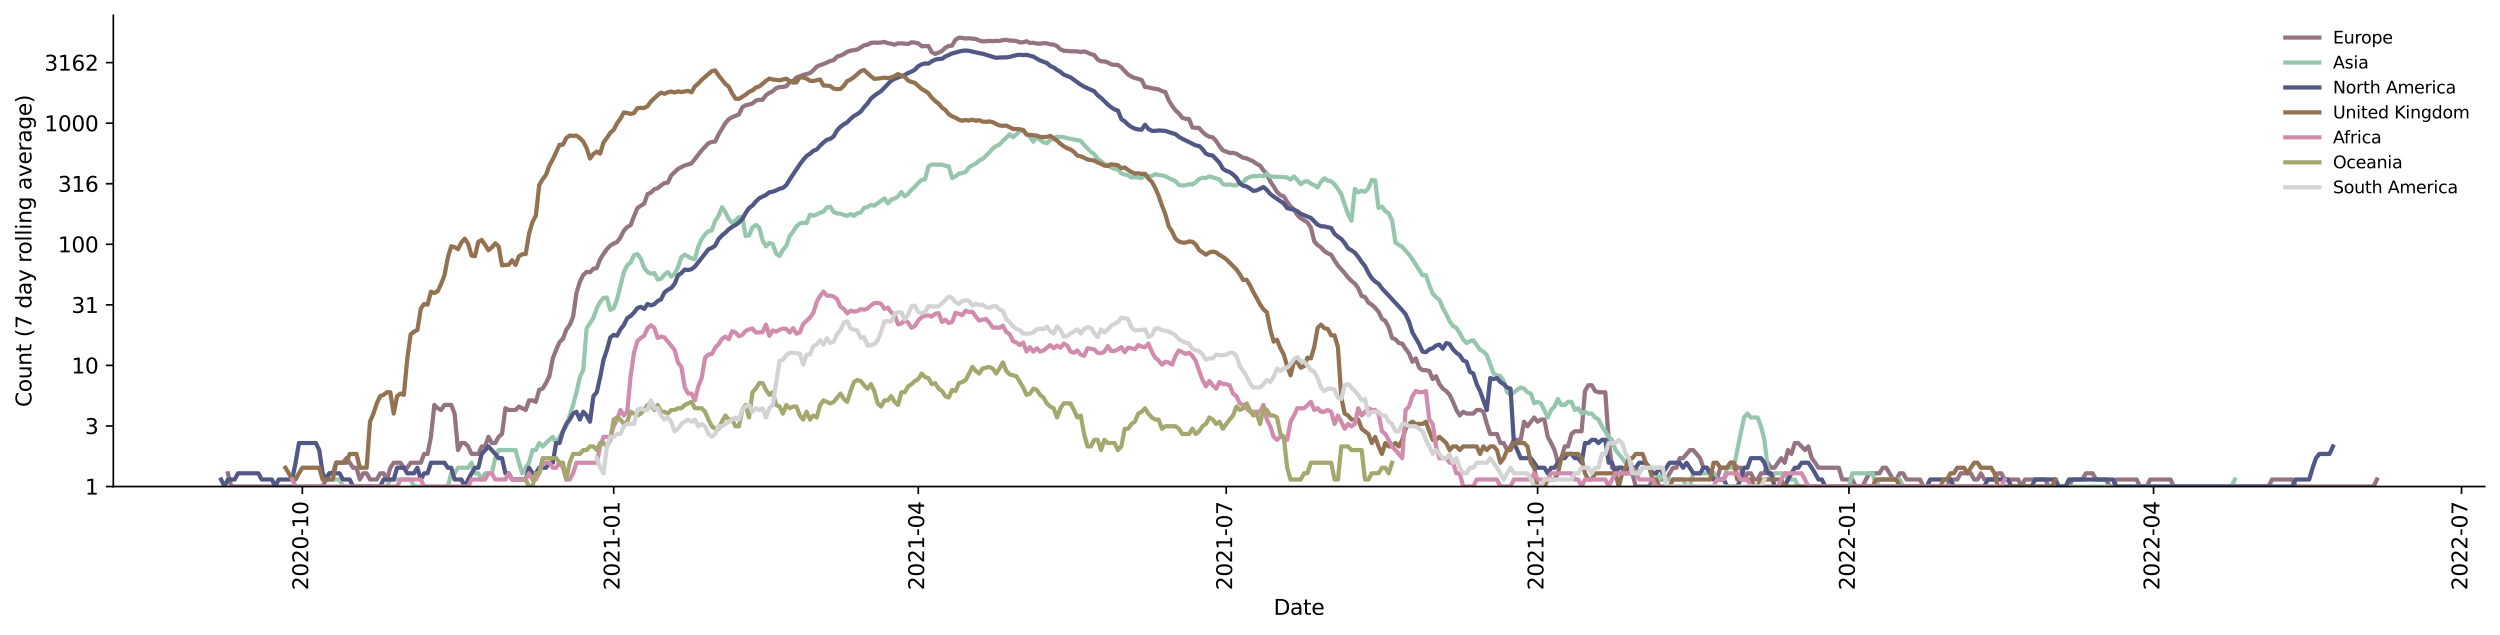 <?xml version="1.0" encoding="utf-8" standalone="no"?>
<!DOCTYPE svg PUBLIC "-//W3C//DTD SVG 1.1//EN"
  "http://www.w3.org/Graphics/SVG/1.1/DTD/svg11.dtd">
<svg xmlns:xlink="http://www.w3.org/1999/xlink" width="1176.528pt" height="298.621pt" viewBox="0 0 1176.528 298.621" xmlns="http://www.w3.org/2000/svg" version="1.1">
 <defs>
  <style type="text/css">*{stroke-linejoin: round; stroke-linecap: butt}</style>
 </defs>
 <g id="figure_1">
  <g id="patch_1">
   <path d="M 0 298.621 
L 1176.528 298.621 
L 1176.528 0 
L 0 0 
z
" style="fill: #ffffff"/>
  </g>
  <g id="axes_1">
   <g id="patch_2">
    <path d="M 53.328 228.96 
L 1169.328 228.96 
L 1169.328 7.2 
L 53.328 7.2 
z
" style="fill: #ffffff"/>
   </g>
   <g id="matplotlib.axis_1">
    <g id="xtick_1">
     <g id="line2d_1">
      <defs>
       <path id="mab01dd8554" d="M 0 0 
L 0 3.5 
" style="stroke: #000000; stroke-width: 0.8"/>
      </defs>
      <g>
       <use xlink:href="#mab01dd8554" x="142.28" y="228.96" style="stroke: #000000; stroke-width: 0.8"/>
      </g>
     </g>
     <g id="text_1">
      <!-- 2020-10 -->
      <g transform="translate(145.039 277.743)rotate(-90)scale(0.1 -0.1)">
       <defs>
        <path id="DejaVuSans-32" d="M 1228 531 
L 3431 531 
L 3431 0 
L 469 0 
L 469 531 
Q 828 903 1448 1529 
Q 2069 2156 2228 2338 
Q 2531 2678 2651 2914 
Q 2772 3150 2772 3378 
Q 2772 3750 2511 3984 
Q 2250 4219 1831 4219 
Q 1534 4219 1204 4116 
Q 875 4013 500 3803 
L 500 4441 
Q 881 4594 1212 4672 
Q 1544 4750 1819 4750 
Q 2544 4750 2975 4387 
Q 3406 4025 3406 3419 
Q 3406 3131 3298 2873 
Q 3191 2616 2906 2266 
Q 2828 2175 2409 1742 
Q 1991 1309 1228 531 
z
" transform="scale(0.016)"/>
        <path id="DejaVuSans-30" d="M 2034 4250 
Q 1547 4250 1301 3770 
Q 1056 3291 1056 2328 
Q 1056 1369 1301 889 
Q 1547 409 2034 409 
Q 2525 409 2770 889 
Q 3016 1369 3016 2328 
Q 3016 3291 2770 3770 
Q 2525 4250 2034 4250 
z
M 2034 4750 
Q 2819 4750 3233 4129 
Q 3647 3509 3647 2328 
Q 3647 1150 3233 529 
Q 2819 -91 2034 -91 
Q 1250 -91 836 529 
Q 422 1150 422 2328 
Q 422 3509 836 4129 
Q 1250 4750 2034 4750 
z
" transform="scale(0.016)"/>
        <path id="DejaVuSans-2d" d="M 313 2009 
L 1997 2009 
L 1997 1497 
L 313 1497 
L 313 2009 
z
" transform="scale(0.016)"/>
        <path id="DejaVuSans-31" d="M 794 531 
L 1825 531 
L 1825 4091 
L 703 3866 
L 703 4441 
L 1819 4666 
L 2450 4666 
L 2450 531 
L 3481 531 
L 3481 0 
L 794 0 
L 794 531 
z
" transform="scale(0.016)"/>
       </defs>
       <use xlink:href="#DejaVuSans-32"/>
       <use xlink:href="#DejaVuSans-30" x="63.623"/>
       <use xlink:href="#DejaVuSans-32" x="127.246"/>
       <use xlink:href="#DejaVuSans-30" x="190.869"/>
       <use xlink:href="#DejaVuSans-2d" x="254.492"/>
       <use xlink:href="#DejaVuSans-31" x="290.576"/>
       <use xlink:href="#DejaVuSans-30" x="354.199"/>
      </g>
     </g>
    </g>
    <g id="xtick_2">
     <g id="line2d_2">
      <g>
       <use xlink:href="#mab01dd8554" x="288.808" y="228.96" style="stroke: #000000; stroke-width: 0.8"/>
      </g>
     </g>
     <g id="text_2">
      <!-- 2021-01 -->
      <g transform="translate(291.567 277.743)rotate(-90)scale(0.1 -0.1)">
       <use xlink:href="#DejaVuSans-32"/>
       <use xlink:href="#DejaVuSans-30" x="63.623"/>
       <use xlink:href="#DejaVuSans-32" x="127.246"/>
       <use xlink:href="#DejaVuSans-31" x="190.869"/>
       <use xlink:href="#DejaVuSans-2d" x="254.492"/>
       <use xlink:href="#DejaVuSans-30" x="290.576"/>
       <use xlink:href="#DejaVuSans-31" x="354.199"/>
      </g>
     </g>
    </g>
    <g id="xtick_3">
     <g id="line2d_3">
      <g>
       <use xlink:href="#mab01dd8554" x="432.15" y="228.96" style="stroke: #000000; stroke-width: 0.8"/>
      </g>
     </g>
     <g id="text_3">
      <!-- 2021-04 -->
      <g transform="translate(434.91 277.743)rotate(-90)scale(0.1 -0.1)">
       <defs>
        <path id="DejaVuSans-34" d="M 2419 4116 
L 825 1625 
L 2419 1625 
L 2419 4116 
z
M 2253 4666 
L 3047 4666 
L 3047 1625 
L 3713 1625 
L 3713 1100 
L 3047 1100 
L 3047 0 
L 2419 0 
L 2419 1100 
L 313 1100 
L 313 1709 
L 2253 4666 
z
" transform="scale(0.016)"/>
       </defs>
       <use xlink:href="#DejaVuSans-32"/>
       <use xlink:href="#DejaVuSans-30" x="63.623"/>
       <use xlink:href="#DejaVuSans-32" x="127.246"/>
       <use xlink:href="#DejaVuSans-31" x="190.869"/>
       <use xlink:href="#DejaVuSans-2d" x="254.492"/>
       <use xlink:href="#DejaVuSans-30" x="290.576"/>
       <use xlink:href="#DejaVuSans-34" x="354.199"/>
      </g>
     </g>
    </g>
    <g id="xtick_4">
     <g id="line2d_4">
      <g>
       <use xlink:href="#mab01dd8554" x="577.085" y="228.96" style="stroke: #000000; stroke-width: 0.8"/>
      </g>
     </g>
     <g id="text_4">
      <!-- 2021-07 -->
      <g transform="translate(579.845 277.743)rotate(-90)scale(0.1 -0.1)">
       <defs>
        <path id="DejaVuSans-37" d="M 525 4666 
L 3525 4666 
L 3525 4397 
L 1831 0 
L 1172 0 
L 2766 4134 
L 525 4134 
L 525 4666 
z
" transform="scale(0.016)"/>
       </defs>
       <use xlink:href="#DejaVuSans-32"/>
       <use xlink:href="#DejaVuSans-30" x="63.623"/>
       <use xlink:href="#DejaVuSans-32" x="127.246"/>
       <use xlink:href="#DejaVuSans-31" x="190.869"/>
       <use xlink:href="#DejaVuSans-2d" x="254.492"/>
       <use xlink:href="#DejaVuSans-30" x="290.576"/>
       <use xlink:href="#DejaVuSans-37" x="354.199"/>
      </g>
     </g>
    </g>
    <g id="xtick_5">
     <g id="line2d_5">
      <g>
       <use xlink:href="#mab01dd8554" x="723.613" y="228.96" style="stroke: #000000; stroke-width: 0.8"/>
      </g>
     </g>
     <g id="text_5">
      <!-- 2021-10 -->
      <g transform="translate(726.372 277.743)rotate(-90)scale(0.1 -0.1)">
       <use xlink:href="#DejaVuSans-32"/>
       <use xlink:href="#DejaVuSans-30" x="63.623"/>
       <use xlink:href="#DejaVuSans-32" x="127.246"/>
       <use xlink:href="#DejaVuSans-31" x="190.869"/>
       <use xlink:href="#DejaVuSans-2d" x="254.492"/>
       <use xlink:href="#DejaVuSans-31" x="290.576"/>
       <use xlink:href="#DejaVuSans-30" x="354.199"/>
      </g>
     </g>
    </g>
    <g id="xtick_6">
     <g id="line2d_6">
      <g>
       <use xlink:href="#mab01dd8554" x="870.141" y="228.96" style="stroke: #000000; stroke-width: 0.8"/>
      </g>
     </g>
     <g id="text_6">
      <!-- 2022-01 -->
      <g transform="translate(872.9 277.743)rotate(-90)scale(0.1 -0.1)">
       <use xlink:href="#DejaVuSans-32"/>
       <use xlink:href="#DejaVuSans-30" x="63.623"/>
       <use xlink:href="#DejaVuSans-32" x="127.246"/>
       <use xlink:href="#DejaVuSans-32" x="190.869"/>
       <use xlink:href="#DejaVuSans-2d" x="254.492"/>
       <use xlink:href="#DejaVuSans-30" x="290.576"/>
       <use xlink:href="#DejaVuSans-31" x="354.199"/>
      </g>
     </g>
    </g>
    <g id="xtick_7">
     <g id="line2d_7">
      <g>
       <use xlink:href="#mab01dd8554" x="1013.483" y="228.96" style="stroke: #000000; stroke-width: 0.8"/>
      </g>
     </g>
     <g id="text_7">
      <!-- 2022-04 -->
      <g transform="translate(1016.242 277.743)rotate(-90)scale(0.1 -0.1)">
       <use xlink:href="#DejaVuSans-32"/>
       <use xlink:href="#DejaVuSans-30" x="63.623"/>
       <use xlink:href="#DejaVuSans-32" x="127.246"/>
       <use xlink:href="#DejaVuSans-32" x="190.869"/>
       <use xlink:href="#DejaVuSans-2d" x="254.492"/>
       <use xlink:href="#DejaVuSans-30" x="290.576"/>
       <use xlink:href="#DejaVuSans-34" x="354.199"/>
      </g>
     </g>
    </g>
    <g id="xtick_8">
     <g id="line2d_8">
      <g>
       <use xlink:href="#mab01dd8554" x="1158.418" y="228.96" style="stroke: #000000; stroke-width: 0.8"/>
      </g>
     </g>
     <g id="text_8">
      <!-- 2022-07 -->
      <g transform="translate(1161.178 277.743)rotate(-90)scale(0.1 -0.1)">
       <use xlink:href="#DejaVuSans-32"/>
       <use xlink:href="#DejaVuSans-30" x="63.623"/>
       <use xlink:href="#DejaVuSans-32" x="127.246"/>
       <use xlink:href="#DejaVuSans-32" x="190.869"/>
       <use xlink:href="#DejaVuSans-2d" x="254.492"/>
       <use xlink:href="#DejaVuSans-30" x="290.576"/>
       <use xlink:href="#DejaVuSans-37" x="354.199"/>
      </g>
     </g>
    </g>
    <g id="text_9">
     <!-- Date -->
     <g transform="translate(599.377 289.341)scale(0.1 -0.1)">
      <defs>
       <path id="DejaVuSans-44" d="M 1259 4147 
L 1259 519 
L 2022 519 
Q 2988 519 3436 956 
Q 3884 1394 3884 2338 
Q 3884 3275 3436 3711 
Q 2988 4147 2022 4147 
L 1259 4147 
z
M 628 4666 
L 1925 4666 
Q 3281 4666 3915 4102 
Q 4550 3538 4550 2338 
Q 4550 1131 3912 565 
Q 3275 0 1925 0 
L 628 0 
L 628 4666 
z
" transform="scale(0.016)"/>
       <path id="DejaVuSans-61" d="M 2194 1759 
Q 1497 1759 1228 1600 
Q 959 1441 959 1056 
Q 959 750 1161 570 
Q 1363 391 1709 391 
Q 2188 391 2477 730 
Q 2766 1069 2766 1631 
L 2766 1759 
L 2194 1759 
z
M 3341 1997 
L 3341 0 
L 2766 0 
L 2766 531 
Q 2569 213 2275 61 
Q 1981 -91 1556 -91 
Q 1019 -91 701 211 
Q 384 513 384 1019 
Q 384 1609 779 1909 
Q 1175 2209 1959 2209 
L 2766 2209 
L 2766 2266 
Q 2766 2663 2505 2880 
Q 2244 3097 1772 3097 
Q 1472 3097 1187 3025 
Q 903 2953 641 2809 
L 641 3341 
Q 956 3463 1253 3523 
Q 1550 3584 1831 3584 
Q 2591 3584 2966 3190 
Q 3341 2797 3341 1997 
z
" transform="scale(0.016)"/>
       <path id="DejaVuSans-74" d="M 1172 4494 
L 1172 3500 
L 2356 3500 
L 2356 3053 
L 1172 3053 
L 1172 1153 
Q 1172 725 1289 603 
Q 1406 481 1766 481 
L 2356 481 
L 2356 0 
L 1766 0 
Q 1100 0 847 248 
Q 594 497 594 1153 
L 594 3053 
L 172 3053 
L 172 3500 
L 594 3500 
L 594 4494 
L 1172 4494 
z
" transform="scale(0.016)"/>
       <path id="DejaVuSans-65" d="M 3597 1894 
L 3597 1613 
L 953 1613 
Q 991 1019 1311 708 
Q 1631 397 2203 397 
Q 2534 397 2845 478 
Q 3156 559 3463 722 
L 3463 178 
Q 3153 47 2828 -22 
Q 2503 -91 2169 -91 
Q 1331 -91 842 396 
Q 353 884 353 1716 
Q 353 2575 817 3079 
Q 1281 3584 2069 3584 
Q 2775 3584 3186 3129 
Q 3597 2675 3597 1894 
z
M 3022 2063 
Q 3016 2534 2758 2815 
Q 2500 3097 2075 3097 
Q 1594 3097 1305 2825 
Q 1016 2553 972 2059 
L 3022 2063 
z
" transform="scale(0.016)"/>
      </defs>
      <use xlink:href="#DejaVuSans-44"/>
      <use xlink:href="#DejaVuSans-61" x="77.002"/>
      <use xlink:href="#DejaVuSans-74" x="138.281"/>
      <use xlink:href="#DejaVuSans-65" x="177.49"/>
     </g>
    </g>
   </g>
   <g id="matplotlib.axis_2">
    <g id="ytick_1">
     <g id="line2d_9">
      <defs>
       <path id="m07583a52c0" d="M 0 0 
L -3.5 0 
" style="stroke: #000000; stroke-width: 0.8"/>
      </defs>
      <g>
       <use xlink:href="#m07583a52c0" x="53.328" y="228.96" style="stroke: #000000; stroke-width: 0.8"/>
      </g>
     </g>
     <g id="text_10">
      <!-- 1 -->
      <g transform="translate(39.966 232.759)scale(0.1 -0.1)">
       <use xlink:href="#DejaVuSans-31"/>
      </g>
     </g>
    </g>
    <g id="ytick_2">
     <g id="line2d_10">
      <g>
       <use xlink:href="#m07583a52c0" x="53.328" y="200.461" style="stroke: #000000; stroke-width: 0.8"/>
      </g>
     </g>
     <g id="text_11">
      <!-- 3 -->
      <g transform="translate(39.966 204.261)scale(0.1 -0.1)">
       <defs>
        <path id="DejaVuSans-33" d="M 2597 2516 
Q 3050 2419 3304 2112 
Q 3559 1806 3559 1356 
Q 3559 666 3084 287 
Q 2609 -91 1734 -91 
Q 1441 -91 1130 -33 
Q 819 25 488 141 
L 488 750 
Q 750 597 1062 519 
Q 1375 441 1716 441 
Q 2309 441 2620 675 
Q 2931 909 2931 1356 
Q 2931 1769 2642 2001 
Q 2353 2234 1838 2234 
L 1294 2234 
L 1294 2753 
L 1863 2753 
Q 2328 2753 2575 2939 
Q 2822 3125 2822 3475 
Q 2822 3834 2567 4026 
Q 2313 4219 1838 4219 
Q 1578 4219 1281 4162 
Q 984 4106 628 3988 
L 628 4550 
Q 988 4650 1302 4700 
Q 1616 4750 1894 4750 
Q 2613 4750 3031 4423 
Q 3450 4097 3450 3541 
Q 3450 3153 3228 2886 
Q 3006 2619 2597 2516 
z
" transform="scale(0.016)"/>
       </defs>
       <use xlink:href="#DejaVuSans-33"/>
      </g>
     </g>
    </g>
    <g id="ytick_3">
     <g id="line2d_11">
      <g>
       <use xlink:href="#m07583a52c0" x="53.328" y="171.963" style="stroke: #000000; stroke-width: 0.8"/>
      </g>
     </g>
     <g id="text_12">
      <!-- 10 -->
      <g transform="translate(33.603 175.762)scale(0.1 -0.1)">
       <use xlink:href="#DejaVuSans-31"/>
       <use xlink:href="#DejaVuSans-30" x="63.623"/>
      </g>
     </g>
    </g>
    <g id="ytick_4">
     <g id="line2d_12">
      <g>
       <use xlink:href="#m07583a52c0" x="53.328" y="143.464" style="stroke: #000000; stroke-width: 0.8"/>
      </g>
     </g>
     <g id="text_13">
      <!-- 31 -->
      <g transform="translate(33.603 147.263)scale(0.1 -0.1)">
       <use xlink:href="#DejaVuSans-33"/>
       <use xlink:href="#DejaVuSans-31" x="63.623"/>
      </g>
     </g>
    </g>
    <g id="ytick_5">
     <g id="line2d_13">
      <g>
       <use xlink:href="#m07583a52c0" x="53.328" y="114.966" style="stroke: #000000; stroke-width: 0.8"/>
      </g>
     </g>
     <g id="text_14">
      <!-- 100 -->
      <g transform="translate(27.241 118.765)scale(0.1 -0.1)">
       <use xlink:href="#DejaVuSans-31"/>
       <use xlink:href="#DejaVuSans-30" x="63.623"/>
       <use xlink:href="#DejaVuSans-30" x="127.246"/>
      </g>
     </g>
    </g>
    <g id="ytick_6">
     <g id="line2d_14">
      <g>
       <use xlink:href="#m07583a52c0" x="53.328" y="86.467" style="stroke: #000000; stroke-width: 0.8"/>
      </g>
     </g>
     <g id="text_15">
      <!-- 316 -->
      <g transform="translate(27.241 90.266)scale(0.1 -0.1)">
       <defs>
        <path id="DejaVuSans-36" d="M 2113 2584 
Q 1688 2584 1439 2293 
Q 1191 2003 1191 1497 
Q 1191 994 1439 701 
Q 1688 409 2113 409 
Q 2538 409 2786 701 
Q 3034 994 3034 1497 
Q 3034 2003 2786 2293 
Q 2538 2584 2113 2584 
z
M 3366 4563 
L 3366 3988 
Q 3128 4100 2886 4159 
Q 2644 4219 2406 4219 
Q 1781 4219 1451 3797 
Q 1122 3375 1075 2522 
Q 1259 2794 1537 2939 
Q 1816 3084 2150 3084 
Q 2853 3084 3261 2657 
Q 3669 2231 3669 1497 
Q 3669 778 3244 343 
Q 2819 -91 2113 -91 
Q 1303 -91 875 529 
Q 447 1150 447 2328 
Q 447 3434 972 4092 
Q 1497 4750 2381 4750 
Q 2619 4750 2861 4703 
Q 3103 4656 3366 4563 
z
" transform="scale(0.016)"/>
       </defs>
       <use xlink:href="#DejaVuSans-33"/>
       <use xlink:href="#DejaVuSans-31" x="63.623"/>
       <use xlink:href="#DejaVuSans-36" x="127.246"/>
      </g>
     </g>
    </g>
    <g id="ytick_7">
     <g id="line2d_15">
      <g>
       <use xlink:href="#m07583a52c0" x="53.328" y="57.969" style="stroke: #000000; stroke-width: 0.8"/>
      </g>
     </g>
     <g id="text_16">
      <!-- 1000 -->
      <g transform="translate(20.878 61.768)scale(0.1 -0.1)">
       <use xlink:href="#DejaVuSans-31"/>
       <use xlink:href="#DejaVuSans-30" x="63.623"/>
       <use xlink:href="#DejaVuSans-30" x="127.246"/>
       <use xlink:href="#DejaVuSans-30" x="190.869"/>
      </g>
     </g>
    </g>
    <g id="ytick_8">
     <g id="line2d_16">
      <g>
       <use xlink:href="#m07583a52c0" x="53.328" y="29.47" style="stroke: #000000; stroke-width: 0.8"/>
      </g>
     </g>
     <g id="text_17">
      <!-- 3162 -->
      <g transform="translate(20.878 33.269)scale(0.1 -0.1)">
       <use xlink:href="#DejaVuSans-33"/>
       <use xlink:href="#DejaVuSans-31" x="63.623"/>
       <use xlink:href="#DejaVuSans-36" x="127.246"/>
       <use xlink:href="#DejaVuSans-32" x="190.869"/>
      </g>
     </g>
    </g>
    <g id="text_18">
     <!-- Count (7 day rolling average) -->
     <g transform="translate(14.798 191.548)rotate(-90)scale(0.1 -0.1)">
      <defs>
       <path id="DejaVuSans-43" d="M 4122 4306 
L 4122 3641 
Q 3803 3938 3442 4084 
Q 3081 4231 2675 4231 
Q 1875 4231 1450 3742 
Q 1025 3253 1025 2328 
Q 1025 1406 1450 917 
Q 1875 428 2675 428 
Q 3081 428 3442 575 
Q 3803 722 4122 1019 
L 4122 359 
Q 3791 134 3420 21 
Q 3050 -91 2638 -91 
Q 1578 -91 968 557 
Q 359 1206 359 2328 
Q 359 3453 968 4101 
Q 1578 4750 2638 4750 
Q 3056 4750 3426 4639 
Q 3797 4528 4122 4306 
z
" transform="scale(0.016)"/>
       <path id="DejaVuSans-6f" d="M 1959 3097 
Q 1497 3097 1228 2736 
Q 959 2375 959 1747 
Q 959 1119 1226 758 
Q 1494 397 1959 397 
Q 2419 397 2687 759 
Q 2956 1122 2956 1747 
Q 2956 2369 2687 2733 
Q 2419 3097 1959 3097 
z
M 1959 3584 
Q 2709 3584 3137 3096 
Q 3566 2609 3566 1747 
Q 3566 888 3137 398 
Q 2709 -91 1959 -91 
Q 1206 -91 779 398 
Q 353 888 353 1747 
Q 353 2609 779 3096 
Q 1206 3584 1959 3584 
z
" transform="scale(0.016)"/>
       <path id="DejaVuSans-75" d="M 544 1381 
L 544 3500 
L 1119 3500 
L 1119 1403 
Q 1119 906 1312 657 
Q 1506 409 1894 409 
Q 2359 409 2629 706 
Q 2900 1003 2900 1516 
L 2900 3500 
L 3475 3500 
L 3475 0 
L 2900 0 
L 2900 538 
Q 2691 219 2414 64 
Q 2138 -91 1772 -91 
Q 1169 -91 856 284 
Q 544 659 544 1381 
z
M 1991 3584 
L 1991 3584 
z
" transform="scale(0.016)"/>
       <path id="DejaVuSans-6e" d="M 3513 2113 
L 3513 0 
L 2938 0 
L 2938 2094 
Q 2938 2591 2744 2837 
Q 2550 3084 2163 3084 
Q 1697 3084 1428 2787 
Q 1159 2491 1159 1978 
L 1159 0 
L 581 0 
L 581 3500 
L 1159 3500 
L 1159 2956 
Q 1366 3272 1645 3428 
Q 1925 3584 2291 3584 
Q 2894 3584 3203 3211 
Q 3513 2838 3513 2113 
z
" transform="scale(0.016)"/>
       <path id="DejaVuSans-20" transform="scale(0.016)"/>
       <path id="DejaVuSans-28" d="M 1984 4856 
Q 1566 4138 1362 3434 
Q 1159 2731 1159 2009 
Q 1159 1288 1364 580 
Q 1569 -128 1984 -844 
L 1484 -844 
Q 1016 -109 783 600 
Q 550 1309 550 2009 
Q 550 2706 781 3412 
Q 1013 4119 1484 4856 
L 1984 4856 
z
" transform="scale(0.016)"/>
       <path id="DejaVuSans-64" d="M 2906 2969 
L 2906 4863 
L 3481 4863 
L 3481 0 
L 2906 0 
L 2906 525 
Q 2725 213 2448 61 
Q 2172 -91 1784 -91 
Q 1150 -91 751 415 
Q 353 922 353 1747 
Q 353 2572 751 3078 
Q 1150 3584 1784 3584 
Q 2172 3584 2448 3432 
Q 2725 3281 2906 2969 
z
M 947 1747 
Q 947 1113 1208 752 
Q 1469 391 1925 391 
Q 2381 391 2643 752 
Q 2906 1113 2906 1747 
Q 2906 2381 2643 2742 
Q 2381 3103 1925 3103 
Q 1469 3103 1208 2742 
Q 947 2381 947 1747 
z
" transform="scale(0.016)"/>
       <path id="DejaVuSans-79" d="M 2059 -325 
Q 1816 -950 1584 -1140 
Q 1353 -1331 966 -1331 
L 506 -1331 
L 506 -850 
L 844 -850 
Q 1081 -850 1212 -737 
Q 1344 -625 1503 -206 
L 1606 56 
L 191 3500 
L 800 3500 
L 1894 763 
L 2988 3500 
L 3597 3500 
L 2059 -325 
z
" transform="scale(0.016)"/>
       <path id="DejaVuSans-72" d="M 2631 2963 
Q 2534 3019 2420 3045 
Q 2306 3072 2169 3072 
Q 1681 3072 1420 2755 
Q 1159 2438 1159 1844 
L 1159 0 
L 581 0 
L 581 3500 
L 1159 3500 
L 1159 2956 
Q 1341 3275 1631 3429 
Q 1922 3584 2338 3584 
Q 2397 3584 2469 3576 
Q 2541 3569 2628 3553 
L 2631 2963 
z
" transform="scale(0.016)"/>
       <path id="DejaVuSans-6c" d="M 603 4863 
L 1178 4863 
L 1178 0 
L 603 0 
L 603 4863 
z
" transform="scale(0.016)"/>
       <path id="DejaVuSans-69" d="M 603 3500 
L 1178 3500 
L 1178 0 
L 603 0 
L 603 3500 
z
M 603 4863 
L 1178 4863 
L 1178 4134 
L 603 4134 
L 603 4863 
z
" transform="scale(0.016)"/>
       <path id="DejaVuSans-67" d="M 2906 1791 
Q 2906 2416 2648 2759 
Q 2391 3103 1925 3103 
Q 1463 3103 1205 2759 
Q 947 2416 947 1791 
Q 947 1169 1205 825 
Q 1463 481 1925 481 
Q 2391 481 2648 825 
Q 2906 1169 2906 1791 
z
M 3481 434 
Q 3481 -459 3084 -895 
Q 2688 -1331 1869 -1331 
Q 1566 -1331 1297 -1286 
Q 1028 -1241 775 -1147 
L 775 -588 
Q 1028 -725 1275 -790 
Q 1522 -856 1778 -856 
Q 2344 -856 2625 -561 
Q 2906 -266 2906 331 
L 2906 616 
Q 2728 306 2450 153 
Q 2172 0 1784 0 
Q 1141 0 747 490 
Q 353 981 353 1791 
Q 353 2603 747 3093 
Q 1141 3584 1784 3584 
Q 2172 3584 2450 3431 
Q 2728 3278 2906 2969 
L 2906 3500 
L 3481 3500 
L 3481 434 
z
" transform="scale(0.016)"/>
       <path id="DejaVuSans-76" d="M 191 3500 
L 800 3500 
L 1894 563 
L 2988 3500 
L 3597 3500 
L 2284 0 
L 1503 0 
L 191 3500 
z
" transform="scale(0.016)"/>
       <path id="DejaVuSans-29" d="M 513 4856 
L 1013 4856 
Q 1481 4119 1714 3412 
Q 1947 2706 1947 2009 
Q 1947 1309 1714 600 
Q 1481 -109 1013 -844 
L 513 -844 
Q 928 -128 1133 580 
Q 1338 1288 1338 2009 
Q 1338 2731 1133 3434 
Q 928 4138 513 4856 
z
" transform="scale(0.016)"/>
      </defs>
      <use xlink:href="#DejaVuSans-43"/>
      <use xlink:href="#DejaVuSans-6f" x="69.824"/>
      <use xlink:href="#DejaVuSans-75" x="131.006"/>
      <use xlink:href="#DejaVuSans-6e" x="194.385"/>
      <use xlink:href="#DejaVuSans-74" x="257.764"/>
      <use xlink:href="#DejaVuSans-20" x="296.973"/>
      <use xlink:href="#DejaVuSans-28" x="328.76"/>
      <use xlink:href="#DejaVuSans-37" x="367.773"/>
      <use xlink:href="#DejaVuSans-20" x="431.396"/>
      <use xlink:href="#DejaVuSans-64" x="463.184"/>
      <use xlink:href="#DejaVuSans-61" x="526.66"/>
      <use xlink:href="#DejaVuSans-79" x="587.939"/>
      <use xlink:href="#DejaVuSans-20" x="647.119"/>
      <use xlink:href="#DejaVuSans-72" x="678.906"/>
      <use xlink:href="#DejaVuSans-6f" x="717.77"/>
      <use xlink:href="#DejaVuSans-6c" x="778.951"/>
      <use xlink:href="#DejaVuSans-6c" x="806.734"/>
      <use xlink:href="#DejaVuSans-69" x="834.518"/>
      <use xlink:href="#DejaVuSans-6e" x="862.301"/>
      <use xlink:href="#DejaVuSans-67" x="925.68"/>
      <use xlink:href="#DejaVuSans-20" x="989.156"/>
      <use xlink:href="#DejaVuSans-61" x="1020.943"/>
      <use xlink:href="#DejaVuSans-76" x="1082.223"/>
      <use xlink:href="#DejaVuSans-65" x="1141.402"/>
      <use xlink:href="#DejaVuSans-72" x="1202.926"/>
      <use xlink:href="#DejaVuSans-61" x="1244.039"/>
      <use xlink:href="#DejaVuSans-67" x="1305.318"/>
      <use xlink:href="#DejaVuSans-65" x="1368.795"/>
      <use xlink:href="#DejaVuSans-29" x="1430.318"/>
     </g>
    </g>
   </g>
   <g id="line2d_17">
    <path d="M 107.241 222.739 
L 108.833 228.96 
L 151.836 228.96 
L 153.429 225.655 
L 155.022 222.739 
L 156.614 222.739 
L 158.207 217.772 
L 161.392 217.772 
L 162.985 215.618 
L 164.578 217.772 
L 166.17 220.131 
L 167.763 220.131 
L 169.356 225.655 
L 170.949 222.739 
L 172.541 222.739 
L 174.134 225.655 
L 177.319 225.655 
L 178.912 222.739 
L 180.505 222.739 
L 182.097 225.655 
L 183.69 220.131 
L 185.283 217.772 
L 188.468 217.772 
L 190.061 220.131 
L 191.654 220.131 
L 193.246 217.772 
L 198.024 217.772 
L 199.617 213.637 
L 201.21 213.637 
L 202.802 205.581 
L 204.395 190.577 
L 205.988 192.125 
L 207.58 192.936 
L 209.173 190.577 
L 212.359 190.577 
L 213.951 194.644 
L 215.544 211.802 
L 217.137 208.497 
L 218.729 208.497 
L 220.322 210.094 
L 221.915 213.637 
L 225.1 213.637 
L 226.693 210.094 
L 228.285 210.094 
L 229.878 205.581 
L 231.471 208.497 
L 233.064 208.497 
L 234.656 205.581 
L 236.249 204.243 
L 237.842 192.125 
L 239.434 192.936 
L 242.62 192.936 
L 244.212 191.339 
L 247.398 192.936 
L 248.99 188.423 
L 250.583 188.423 
L 252.176 189.121 
L 253.769 183.456 
L 255.361 182.9 
L 256.954 180.292 
L 258.547 177.048 
L 260.139 168.657 
L 261.732 164.666 
L 263.325 161.001 
L 264.917 159.46 
L 266.51 155.161 
L 268.103 152.933 
L 269.695 149.14 
L 271.288 137.914 
L 272.881 132.696 
L 274.474 129.381 
L 276.066 127.967 
L 277.659 128.147 
L 279.252 126.459 
L 280.844 126.179 
L 282.437 122.04 
L 284.03 119.451 
L 285.622 117.223 
L 287.215 115.574 
L 288.808 114.615 
L 290.4 113.927 
L 291.993 111.722 
L 293.586 108.553 
L 295.179 106.84 
L 296.771 106.013 
L 298.364 101.789 
L 299.957 97.914 
L 301.549 96.803 
L 303.142 95.87 
L 304.735 91.327 
L 306.327 90.643 
L 307.92 89.066 
L 309.513 88.562 
L 311.105 87.235 
L 312.698 86.163 
L 314.291 85.932 
L 315.884 82.532 
L 319.069 79.493 
L 322.254 77.821 
L 323.847 77.414 
L 325.44 76.87 
L 330.218 70.743 
L 333.403 67.391 
L 334.996 66.833 
L 336.589 66.586 
L 338.181 63.233 
L 341.367 57.933 
L 342.959 56.109 
L 344.552 55.16 
L 347.737 53.848 
L 349.33 50.49 
L 350.923 49.521 
L 352.516 49.204 
L 354.108 48.713 
L 355.701 47.372 
L 357.294 46.963 
L 358.886 46.934 
L 360.479 44.757 
L 362.072 43.737 
L 363.664 42.89 
L 365.257 41.514 
L 366.85 40.981 
L 368.442 40.905 
L 370.035 40.577 
L 371.628 38.679 
L 373.221 38.105 
L 374.813 36.485 
L 376.406 35.961 
L 377.999 35.221 
L 379.591 34.854 
L 381.184 34.352 
L 382.777 33.08 
L 384.369 31.338 
L 385.962 30.626 
L 387.555 30.143 
L 390.74 28.689 
L 392.333 28.346 
L 393.926 26.628 
L 395.518 26.169 
L 397.111 25.461 
L 398.704 24.376 
L 400.296 23.832 
L 403.482 23.324 
L 406.667 21.299 
L 408.26 21.083 
L 409.852 20.143 
L 411.445 20.054 
L 413.038 20.134 
L 414.631 19.99 
L 416.223 19.718 
L 417.816 20.329 
L 419.409 20.602 
L 421.001 21.044 
L 422.594 20.435 
L 424.187 20.402 
L 427.372 20.687 
L 428.965 19.922 
L 430.557 20.036 
L 432.15 20.414 
L 433.743 21.744 
L 436.928 21.652 
L 438.521 24.584 
L 440.114 25.381 
L 441.706 24.79 
L 443.299 23.965 
L 444.892 22.464 
L 446.484 21.661 
L 448.077 21.472 
L 449.67 18.693 
L 451.262 17.76 
L 452.855 17.822 
L 454.448 18.161 
L 456.041 17.973 
L 457.633 18.239 
L 459.226 18.3 
L 460.819 19.054 
L 462.411 19.459 
L 464.004 19.429 
L 465.597 19.227 
L 467.189 19.359 
L 468.782 19.228 
L 470.375 19.306 
L 471.967 18.837 
L 473.56 18.74 
L 475.153 19.074 
L 476.746 19.14 
L 478.338 19.339 
L 479.931 19.939 
L 481.524 19.877 
L 483.116 19.397 
L 484.709 20.257 
L 486.302 20.133 
L 487.894 20.491 
L 489.487 20.556 
L 491.08 20.312 
L 492.672 20.378 
L 494.265 20.877 
L 495.858 20.982 
L 497.451 21.71 
L 499.043 23.229 
L 500.636 23.899 
L 502.229 23.95 
L 503.821 24.135 
L 507.007 24.199 
L 508.599 24.482 
L 510.192 24.185 
L 511.785 24.752 
L 513.378 25.443 
L 514.97 25.888 
L 516.563 28.054 
L 518.156 28.847 
L 519.748 28.861 
L 521.341 29.4 
L 522.934 30.318 
L 524.526 30.525 
L 526.119 30.558 
L 527.712 31.712 
L 530.897 35.119 
L 532.49 36.032 
L 534.083 36.741 
L 535.675 37.106 
L 537.268 37.634 
L 538.861 40.999 
L 540.453 41.07 
L 542.046 41.537 
L 545.231 42.054 
L 546.824 42.875 
L 548.417 43.303 
L 550.009 47.193 
L 551.602 49.792 
L 553.195 51.916 
L 554.788 53.353 
L 556.38 55.411 
L 557.973 55.93 
L 559.566 56.044 
L 561.158 60.013 
L 564.344 60.264 
L 565.936 62.133 
L 567.529 63.444 
L 569.122 64.388 
L 570.714 64.627 
L 572.307 66.292 
L 573.9 68.801 
L 575.493 70.755 
L 578.678 71.976 
L 580.271 71.889 
L 581.863 72.391 
L 585.049 74.251 
L 586.641 74.498 
L 589.827 75.99 
L 591.419 77.114 
L 593.012 77.932 
L 594.605 80.194 
L 596.198 81.845 
L 597.79 85.316 
L 599.383 87.724 
L 600.976 90.353 
L 602.568 91.822 
L 604.161 92.398 
L 605.754 94.987 
L 607.346 97.093 
L 608.939 98.525 
L 610.532 101.194 
L 612.124 102.742 
L 613.717 103.643 
L 615.31 104.694 
L 616.903 107.096 
L 618.495 113.557 
L 620.088 115.322 
L 621.681 116.422 
L 623.273 118.211 
L 624.866 119.198 
L 626.459 119.921 
L 628.051 122.563 
L 629.644 124.985 
L 632.829 128.572 
L 634.422 130.615 
L 636.015 132.194 
L 637.608 133.505 
L 639.2 135.693 
L 640.793 139.292 
L 642.386 139.769 
L 643.978 142.409 
L 645.571 143.393 
L 647.164 144.886 
L 648.756 146.73 
L 650.349 149.999 
L 651.942 151.04 
L 653.534 153.936 
L 655.127 159.037 
L 656.72 159.674 
L 658.313 161.459 
L 659.905 161.692 
L 661.498 164.144 
L 663.091 166.298 
L 664.683 170.255 
L 666.276 168.657 
L 667.869 173.047 
L 669.461 174.181 
L 671.054 174.181 
L 672.647 174.571 
L 674.239 178.387 
L 675.832 177.048 
L 677.425 180.792 
L 679.018 182.9 
L 680.61 184.025 
L 682.203 185.815 
L 683.796 189.121 
L 685.388 192.936 
L 686.981 195.545 
L 688.574 193.776 
L 690.166 194.644 
L 693.352 194.644 
L 694.945 192.936 
L 696.537 192.936 
L 698.13 193.776 
L 699.723 199.514 
L 701.315 204.243 
L 704.501 204.243 
L 706.093 208.497 
L 707.686 208.497 
L 709.279 211.802 
L 710.871 210.094 
L 712.464 206.996 
L 715.65 206.996 
L 717.242 198.46 
L 718.835 200.614 
L 722.02 196.479 
L 723.613 198.46 
L 725.206 197.45 
L 726.798 197.45 
L 728.391 205.581 
L 729.984 208.497 
L 731.576 211.802 
L 733.169 217.772 
L 734.762 215.618 
L 736.355 210.094 
L 737.947 210.094 
L 739.54 204.243 
L 741.133 202.973 
L 744.318 202.973 
L 745.911 184.025 
L 747.503 181.302 
L 749.096 181.302 
L 750.689 184.025 
L 752.281 184.608 
L 755.467 184.608 
L 757.06 206.996 
L 758.652 220.131 
L 763.43 220.131 
L 765.023 222.739 
L 768.208 222.739 
L 769.801 228.96 
L 776.172 228.96 
L 777.765 225.655 
L 784.135 225.655 
L 785.728 222.739 
L 787.321 220.131 
L 788.913 220.131 
L 790.506 215.618 
L 792.099 215.618 
L 795.284 211.802 
L 796.877 211.802 
L 800.062 215.618 
L 801.655 220.131 
L 803.248 220.131 
L 804.84 222.739 
L 806.433 222.739 
L 808.026 225.655 
L 809.618 220.131 
L 812.804 220.131 
L 814.396 217.772 
L 815.989 217.772 
L 817.582 220.131 
L 819.175 220.131 
L 820.767 225.655 
L 822.36 222.739 
L 823.953 222.739 
L 825.545 225.655 
L 827.138 225.655 
L 828.731 222.739 
L 830.323 222.739 
L 831.916 217.772 
L 833.509 220.131 
L 835.101 220.131 
L 836.694 217.772 
L 838.287 215.618 
L 839.88 217.772 
L 841.472 211.802 
L 843.065 213.637 
L 844.658 208.497 
L 846.25 208.497 
L 849.436 211.802 
L 851.028 210.094 
L 852.621 215.618 
L 854.214 217.772 
L 855.807 220.131 
L 865.363 220.131 
L 866.955 225.655 
L 871.733 225.655 
L 873.326 228.96 
L 876.512 228.96 
L 878.104 225.655 
L 879.697 222.739 
L 884.475 222.739 
L 886.068 220.131 
L 887.66 220.131 
L 889.253 222.739 
L 890.846 225.655 
L 892.438 225.655 
L 894.031 222.739 
L 895.624 222.739 
L 897.217 225.655 
L 903.587 225.655 
L 905.18 228.96 
L 916.329 228.96 
L 917.922 225.655 
L 921.107 225.655 
L 922.7 222.739 
L 927.478 222.739 
L 929.07 225.655 
L 930.663 225.655 
L 932.256 222.739 
L 933.848 225.655 
L 938.627 225.655 
L 940.219 222.739 
L 941.812 222.739 
L 943.405 225.655 
L 949.775 225.655 
L 951.368 228.96 
L 952.961 225.655 
L 962.517 225.655 
L 964.11 228.96 
L 973.666 228.96 
L 975.258 225.655 
L 980.037 225.655 
L 981.629 222.739 
L 984.815 222.739 
L 986.407 225.655 
L 991.185 225.655 
L 992.778 228.96 
L 994.371 228.96 
L 995.963 225.655 
L 1005.52 225.655 
L 1007.112 228.96 
L 1010.298 228.96 
L 1011.89 225.655 
L 1021.447 225.655 
L 1023.039 228.96 
L 1067.635 228.96 
L 1069.227 225.655 
L 1078.784 225.655 
L 1080.376 228.96 
L 1117.008 228.96 
L 1118.601 225.655 
L 1118.601 225.655 
" clip-path="url(#p82c7640025)" style="fill: none; stroke: #947383; stroke-width: 2; stroke-linecap: square"/>
   </g>
   <g id="line2d_18">
    <path d="M 151.836 222.739 
L 153.429 225.655 
L 159.8 225.655 
L 161.392 228.96 
L 182.097 228.96 
L 183.69 225.655 
L 193.246 225.655 
L 194.839 228.96 
L 210.766 228.96 
L 212.359 222.739 
L 213.951 222.739 
L 215.544 220.131 
L 220.322 220.131 
L 221.915 217.772 
L 223.507 222.739 
L 225.1 222.739 
L 226.693 225.655 
L 228.285 222.739 
L 231.471 222.739 
L 233.064 215.618 
L 234.656 211.802 
L 242.62 211.802 
L 244.212 217.772 
L 245.805 222.739 
L 247.398 220.131 
L 248.99 217.772 
L 250.583 211.802 
L 252.176 211.802 
L 253.769 208.497 
L 255.361 210.094 
L 258.547 206.996 
L 260.139 205.581 
L 261.732 208.497 
L 263.325 205.581 
L 264.917 202.973 
L 266.51 200.614 
L 269.695 190.577 
L 271.288 184.608 
L 272.881 177.486 
L 274.474 174.181 
L 276.066 154.454 
L 277.659 152.126 
L 279.252 149.566 
L 280.844 145.124 
L 282.437 141.984 
L 284.03 140.157 
L 285.622 140.06 
L 287.215 145.853 
L 288.808 145.005 
L 290.4 140.852 
L 293.586 128.147 
L 295.179 124.826 
L 296.771 123.493 
L 298.364 120.095 
L 299.957 119.578 
L 301.549 121.666 
L 303.142 126.013 
L 304.735 127.967 
L 306.327 128.818 
L 307.92 128.511 
L 309.513 131.495 
L 311.105 131.153 
L 312.698 129.255 
L 314.291 128.086 
L 315.884 130.218 
L 317.476 128.88 
L 319.069 125.738 
L 320.662 121.025 
L 322.254 119.878 
L 325.44 121.62 
L 327.032 121.899 
L 328.625 116.05 
L 330.218 112.51 
L 331.81 110.335 
L 333.403 108.8 
L 334.996 108.444 
L 336.589 103.823 
L 338.181 101.603 
L 339.774 97.544 
L 341.367 99.814 
L 342.959 103.046 
L 344.552 104.882 
L 346.145 103.665 
L 347.737 102.208 
L 349.33 102.04 
L 350.923 111.079 
L 352.516 110.749 
L 354.108 106.993 
L 355.701 105.866 
L 357.294 107.147 
L 358.886 113.093 
L 360.479 115.939 
L 362.072 114.268 
L 363.664 114.86 
L 365.257 119.366 
L 366.85 120.445 
L 368.442 117.613 
L 370.035 115.756 
L 371.628 111.11 
L 373.221 108.994 
L 374.813 106.511 
L 376.406 105.118 
L 377.999 104.858 
L 379.591 104.953 
L 381.184 101.033 
L 382.777 101.48 
L 384.369 100.912 
L 385.962 100.162 
L 387.555 99.585 
L 389.147 97.649 
L 390.74 97.318 
L 392.333 99.795 
L 393.926 100.396 
L 395.518 100.534 
L 397.111 101.133 
L 398.704 101.603 
L 400.296 100.712 
L 401.889 101.603 
L 403.482 100.318 
L 405.074 100.026 
L 406.667 97.843 
L 408.26 97.439 
L 409.852 96.399 
L 411.445 96.786 
L 416.223 93.383 
L 417.816 95.675 
L 419.409 93.937 
L 421.001 93.443 
L 422.594 92.497 
L 424.187 90.392 
L 425.779 92.412 
L 427.372 91.205 
L 428.965 89.328 
L 430.557 87.913 
L 432.15 86.085 
L 433.743 84.59 
L 435.336 84.445 
L 436.928 78.355 
L 438.521 77.36 
L 441.706 77.531 
L 443.299 77.461 
L 444.892 78.003 
L 446.484 78.315 
L 448.077 83.754 
L 449.67 83.043 
L 451.262 81.679 
L 452.855 81.477 
L 454.448 80.854 
L 456.041 78.72 
L 457.633 77.766 
L 459.226 76.953 
L 460.819 75.511 
L 462.411 74.824 
L 465.597 71.71 
L 467.189 69.882 
L 468.782 68.681 
L 470.375 68.051 
L 471.967 66.204 
L 473.56 64.846 
L 475.153 63.263 
L 476.746 64.539 
L 478.338 63.233 
L 479.931 61.718 
L 481.524 61.351 
L 483.116 63.18 
L 484.709 64.392 
L 486.302 66.682 
L 487.894 64.397 
L 489.487 65.885 
L 491.08 66.96 
L 492.672 67.411 
L 494.265 65.856 
L 495.858 65.156 
L 497.451 64.296 
L 499.043 64.489 
L 500.636 64.489 
L 502.229 65.061 
L 507.007 65.929 
L 508.599 66.307 
L 510.192 68.222 
L 513.378 71.446 
L 514.97 72.626 
L 516.563 74.727 
L 518.156 75.859 
L 519.748 77.283 
L 521.341 77.593 
L 522.934 78.827 
L 524.526 79.484 
L 526.119 79.747 
L 527.712 81.605 
L 529.304 82.144 
L 530.897 82.399 
L 532.49 83.564 
L 534.083 83.307 
L 537.268 83.804 
L 538.861 82.484 
L 540.453 82.83 
L 542.046 82.859 
L 543.639 81.994 
L 545.231 82.361 
L 546.824 82.513 
L 548.417 82.946 
L 550.009 83.804 
L 553.195 85.252 
L 554.788 87.017 
L 556.38 87.293 
L 557.973 87.2 
L 559.566 86.687 
L 561.158 86.812 
L 562.751 85.79 
L 564.344 84.26 
L 565.936 83.684 
L 567.529 83.774 
L 569.122 83.004 
L 573.9 84.435 
L 575.493 86.631 
L 577.085 86.937 
L 578.678 86.789 
L 580.271 87.2 
L 581.863 87.246 
L 583.456 85.997 
L 585.049 85.888 
L 586.641 83.945 
L 588.234 83.268 
L 589.827 82.839 
L 591.419 82.946 
L 593.012 82.637 
L 594.605 82.994 
L 596.198 81.799 
L 597.79 83.15 
L 599.383 83.111 
L 600.976 83.238 
L 602.568 83.219 
L 605.754 83.505 
L 607.346 84.517 
L 608.939 83.014 
L 610.532 84.715 
L 612.124 86.698 
L 613.717 85.498 
L 615.31 85.273 
L 616.903 86.407 
L 618.495 87.074 
L 620.088 88.163 
L 621.681 85.541 
L 623.273 83.945 
L 624.866 85.103 
L 626.459 85.337 
L 628.051 86.732 
L 629.644 88.88 
L 631.237 91.368 
L 632.829 96.349 
L 634.422 100.812 
L 636.015 103.89 
L 637.608 88.917 
L 639.2 90.497 
L 640.793 89.771 
L 642.386 90.249 
L 643.978 88.61 
L 645.571 84.683 
L 647.164 84.955 
L 648.756 97.861 
L 650.349 97.3 
L 651.942 99.321 
L 653.534 100.436 
L 655.127 103.688 
L 656.72 114.165 
L 658.313 115.25 
L 659.905 116.161 
L 663.091 119.792 
L 664.683 121.993 
L 669.461 129.508 
L 671.054 129.508 
L 672.647 134.188 
L 674.239 138.183 
L 675.832 139.865 
L 677.425 141.155 
L 679.018 145.005 
L 680.61 147.772 
L 682.203 151.192 
L 683.796 153.429 
L 685.388 154.28 
L 686.981 156.831 
L 688.574 159.674 
L 690.166 161.459 
L 691.759 160.551 
L 693.352 160.109 
L 696.537 164.666 
L 698.13 165.468 
L 699.723 167.157 
L 702.908 175.779 
L 704.501 176.618 
L 706.093 177.048 
L 707.686 179.321 
L 709.279 184.608 
L 710.871 185.815 
L 714.057 183.456 
L 715.65 182.356 
L 717.242 182.9 
L 718.835 184.608 
L 720.428 185.204 
L 722.02 189.838 
L 723.613 189.121 
L 725.206 189.838 
L 726.798 192.936 
L 728.391 196.479 
L 729.984 192.936 
L 731.576 191.339 
L 733.169 187.745 
L 734.762 190.577 
L 736.355 190.577 
L 737.947 189.121 
L 739.54 189.121 
L 741.133 192.936 
L 742.725 192.125 
L 744.318 194.644 
L 745.911 193.776 
L 747.503 194.644 
L 749.096 194.644 
L 750.689 196.479 
L 752.281 197.45 
L 753.874 200.614 
L 755.467 202.973 
L 757.06 205.581 
L 758.652 206.996 
L 760.245 211.802 
L 763.43 215.618 
L 765.023 217.772 
L 766.616 215.618 
L 768.208 220.131 
L 769.801 220.131 
L 771.394 222.739 
L 772.986 220.131 
L 776.172 220.131 
L 777.765 222.739 
L 779.357 222.739 
L 780.95 225.655 
L 782.543 222.739 
L 784.135 225.655 
L 792.099 225.655 
L 793.691 228.96 
L 795.284 228.96 
L 796.877 222.739 
L 806.433 222.739 
L 808.026 225.655 
L 811.211 225.655 
L 812.804 220.131 
L 815.989 220.131 
L 817.582 211.802 
L 820.767 196.479 
L 822.36 194.644 
L 823.953 196.479 
L 827.138 196.479 
L 828.731 200.614 
L 830.323 206.996 
L 831.916 220.131 
L 833.509 225.655 
L 835.101 222.739 
L 839.88 222.739 
L 841.472 225.655 
L 844.658 225.655 
L 846.25 228.96 
L 870.141 228.96 
L 871.733 222.739 
L 881.29 222.739 
L 882.882 228.96 
L 884.475 225.655 
L 894.031 225.655 
L 895.624 228.96 
L 1050.115 228.96 
L 1051.708 225.655 
L 1051.708 225.655 
" clip-path="url(#p82c7640025)" style="fill: none; stroke: #96c6ad; stroke-width: 2; stroke-linecap: square"/>
   </g>
   <g id="line2d_19">
    <path d="M 104.055 225.655 
L 105.648 228.96 
L 107.241 225.655 
L 110.426 225.655 
L 112.019 222.739 
L 121.575 222.739 
L 123.168 225.655 
L 127.946 225.655 
L 129.538 228.96 
L 131.131 225.655 
L 137.502 225.655 
L 139.095 217.772 
L 140.687 208.497 
L 148.651 208.497 
L 150.243 211.802 
L 151.836 222.739 
L 153.429 225.655 
L 155.022 222.739 
L 159.8 222.739 
L 161.392 225.655 
L 164.578 225.655 
L 166.17 228.96 
L 178.912 228.96 
L 180.505 225.655 
L 185.283 225.655 
L 186.875 220.131 
L 190.061 220.131 
L 191.654 222.739 
L 194.839 222.739 
L 196.432 220.131 
L 198.024 225.655 
L 199.617 222.739 
L 201.21 222.739 
L 202.802 217.772 
L 209.173 217.772 
L 210.766 220.131 
L 212.359 220.131 
L 213.951 225.655 
L 217.137 225.655 
L 218.729 228.96 
L 220.322 225.655 
L 221.915 222.739 
L 223.507 220.131 
L 225.1 220.131 
L 226.693 213.637 
L 229.878 210.094 
L 233.064 213.637 
L 234.656 215.618 
L 236.249 215.618 
L 237.842 222.739 
L 239.434 222.739 
L 241.027 225.655 
L 247.398 225.655 
L 248.99 220.131 
L 250.583 222.739 
L 252.176 222.739 
L 253.769 220.131 
L 256.954 220.131 
L 258.547 217.772 
L 260.139 217.772 
L 261.732 208.497 
L 263.325 208.497 
L 264.917 202.973 
L 266.51 199.514 
L 268.103 197.45 
L 269.695 194.644 
L 271.288 193.776 
L 272.881 197.45 
L 274.474 193.776 
L 276.066 195.545 
L 277.659 198.46 
L 279.252 186.442 
L 280.844 184.608 
L 282.437 177.486 
L 284.03 169.284 
L 285.622 164.666 
L 287.215 158.828 
L 288.808 157.61 
L 290.4 158.01 
L 291.993 154.982 
L 293.586 152.933 
L 295.179 149.709 
L 296.771 148.722 
L 298.364 147.116 
L 299.957 145.005 
L 301.549 144.417 
L 303.142 145.365 
L 304.735 143.06 
L 306.327 143.73 
L 307.92 143.171 
L 309.513 141.67 
L 311.105 140.852 
L 312.698 137.647 
L 314.291 136.355 
L 315.884 135.53 
L 317.476 133.58 
L 319.069 129.636 
L 320.662 128.511 
L 322.254 126.856 
L 323.847 127.086 
L 325.44 126.685 
L 327.032 125.466 
L 333.403 117.339 
L 334.996 116.648 
L 336.589 115.538 
L 338.181 112.478 
L 339.774 110.779 
L 341.367 109.499 
L 342.959 107.907 
L 344.552 106.789 
L 346.145 105.866 
L 347.737 104.718 
L 349.33 103.09 
L 350.923 100.22 
L 352.516 97.879 
L 354.108 96.752 
L 355.701 94.845 
L 357.294 93.309 
L 360.479 91.711 
L 362.072 90.497 
L 363.664 90.223 
L 365.257 89.606 
L 366.85 88.843 
L 368.442 88.416 
L 370.035 87.143 
L 371.628 84.507 
L 376.406 77.337 
L 377.999 75.211 
L 379.591 73.386 
L 381.184 72.353 
L 382.777 70.969 
L 384.369 70.344 
L 385.962 68.54 
L 387.555 67.062 
L 389.147 65.778 
L 390.74 65.35 
L 392.333 64.164 
L 393.926 61.351 
L 395.518 59.674 
L 397.111 58.483 
L 398.704 57.558 
L 400.296 55.943 
L 401.889 54.574 
L 403.482 53.66 
L 405.074 52.541 
L 406.667 50.407 
L 408.26 48.717 
L 409.852 46.43 
L 411.445 45.07 
L 413.038 43.915 
L 414.631 42.919 
L 419.409 37.944 
L 421.001 37.103 
L 425.779 35.303 
L 427.372 34.335 
L 428.965 33.714 
L 430.557 32.76 
L 432.15 31.124 
L 433.743 30.287 
L 435.336 29.854 
L 436.928 29.935 
L 438.521 28.849 
L 440.114 28.073 
L 441.706 27.743 
L 443.299 27.675 
L 444.892 26.601 
L 448.077 25.161 
L 451.262 24.279 
L 452.855 23.919 
L 454.448 23.77 
L 456.041 23.927 
L 460.819 25.006 
L 462.411 25.282 
L 468.782 27.224 
L 470.375 27.044 
L 473.56 27.001 
L 475.153 26.778 
L 478.338 25.922 
L 479.931 25.771 
L 481.524 25.943 
L 483.116 25.833 
L 486.302 26.652 
L 489.487 28.478 
L 492.672 29.655 
L 494.265 31.044 
L 495.858 31.739 
L 497.451 32.887 
L 499.043 33.831 
L 500.636 35.125 
L 503.821 36.411 
L 508.599 39.853 
L 510.192 40.797 
L 514.97 42.975 
L 516.563 44.823 
L 518.156 46.062 
L 521.341 49.174 
L 522.934 50.501 
L 524.526 51.485 
L 526.119 52.044 
L 527.712 56.08 
L 529.304 57.12 
L 530.897 58.672 
L 532.49 59.784 
L 534.083 60.549 
L 535.675 60.917 
L 537.268 61.037 
L 538.861 58.701 
L 540.453 60.695 
L 542.046 61.571 
L 543.639 61.603 
L 545.231 61.379 
L 548.417 61.616 
L 551.602 62.666 
L 553.195 63.119 
L 554.788 64.379 
L 556.38 65.298 
L 559.566 66.853 
L 562.751 68.453 
L 564.344 68.714 
L 565.936 70.222 
L 567.529 72.34 
L 569.122 73 
L 570.714 73.215 
L 573.9 76.583 
L 575.493 79.434 
L 577.085 80.386 
L 578.678 80.979 
L 580.271 82.097 
L 581.863 83.584 
L 583.456 86.273 
L 585.049 87.408 
L 586.641 87.748 
L 588.234 88.708 
L 589.827 89.861 
L 591.419 89.568 
L 593.012 88.855 
L 594.605 88.02 
L 596.198 89.403 
L 597.79 91.259 
L 599.383 92.512 
L 604.161 95.723 
L 605.754 97.932 
L 608.939 98.726 
L 610.532 99.396 
L 612.124 100.593 
L 616.903 102.548 
L 620.088 105.768 
L 621.681 106.461 
L 623.273 106.561 
L 626.459 107.328 
L 628.051 110.043 
L 629.644 111.414 
L 631.237 112.446 
L 632.829 114.406 
L 634.422 116.876 
L 636.015 117.811 
L 637.608 118.947 
L 639.2 120.89 
L 640.793 123.245 
L 642.386 125.251 
L 643.978 128.389 
L 645.571 130.95 
L 647.164 132.48 
L 648.756 133.505 
L 650.349 135.693 
L 659.905 145.976 
L 661.498 147.906 
L 663.091 151.345 
L 664.683 156.45 
L 667.869 161.926 
L 669.461 165.468 
L 671.054 165.742 
L 672.647 164.404 
L 674.239 163.888 
L 675.832 162.644 
L 677.425 162.163 
L 679.018 164.144 
L 680.61 161.459 
L 682.203 161.926 
L 683.796 164.404 
L 685.388 166.019 
L 686.981 167.157 
L 688.574 169.604 
L 690.166 170.255 
L 691.759 174.967 
L 693.352 175.779 
L 694.945 180.792 
L 696.537 184.025 
L 699.723 192.936 
L 701.315 177.932 
L 702.908 178.387 
L 704.501 177.932 
L 706.093 179.802 
L 707.686 180.792 
L 709.279 182.356 
L 710.871 182.9 
L 712.464 208.497 
L 714.057 211.802 
L 715.65 215.618 
L 720.428 215.618 
L 722.02 217.772 
L 723.613 220.131 
L 726.798 220.131 
L 728.391 222.739 
L 729.984 220.131 
L 731.576 220.131 
L 733.169 217.772 
L 734.762 215.618 
L 736.355 215.618 
L 737.947 213.637 
L 739.54 213.637 
L 741.133 215.618 
L 742.725 215.618 
L 744.318 217.772 
L 745.911 208.497 
L 747.503 208.497 
L 749.096 206.996 
L 750.689 206.996 
L 752.281 208.497 
L 753.874 206.996 
L 755.467 206.996 
L 757.06 217.772 
L 758.652 217.772 
L 760.245 222.739 
L 761.838 220.131 
L 763.43 220.131 
L 765.023 222.739 
L 766.616 220.131 
L 769.801 220.131 
L 771.394 217.772 
L 774.579 217.772 
L 776.172 220.131 
L 777.765 222.739 
L 779.357 222.739 
L 780.95 220.131 
L 782.543 222.739 
L 784.135 220.131 
L 785.728 217.772 
L 790.506 217.772 
L 792.099 220.131 
L 793.691 217.772 
L 795.284 220.131 
L 796.877 222.739 
L 800.062 222.739 
L 801.655 220.131 
L 803.248 220.131 
L 804.84 222.739 
L 806.433 225.655 
L 811.211 225.655 
L 812.804 228.96 
L 817.582 228.96 
L 819.175 225.655 
L 820.767 220.131 
L 822.36 220.131 
L 823.953 215.618 
L 828.731 215.618 
L 830.323 217.772 
L 831.916 222.739 
L 833.509 222.739 
L 835.101 228.96 
L 839.88 228.96 
L 841.472 225.655 
L 843.065 222.739 
L 844.658 220.131 
L 846.25 220.131 
L 847.843 217.772 
L 851.028 217.772 
L 852.621 220.131 
L 854.214 222.739 
L 855.807 225.655 
L 857.399 225.655 
L 858.992 228.96 
L 906.773 228.96 
L 908.365 225.655 
L 917.922 225.655 
L 919.514 228.96 
L 933.848 228.96 
L 935.441 225.655 
L 944.997 225.655 
L 946.59 228.96 
L 956.146 228.96 
L 957.739 225.655 
L 967.295 225.655 
L 968.888 228.96 
L 972.073 228.96 
L 973.666 225.655 
L 994.371 225.655 
L 995.963 228.96 
L 1078.784 228.96 
L 1080.376 225.655 
L 1086.747 225.655 
L 1088.34 220.131 
L 1089.932 215.618 
L 1091.525 213.637 
L 1096.303 213.637 
L 1097.896 210.094 
L 1097.896 210.094 
" clip-path="url(#p82c7640025)" style="fill: none; stroke: #525886; stroke-width: 2; stroke-linecap: square"/>
   </g>
   <g id="line2d_20">
    <path d="M 134.317 220.131 
L 135.909 222.739 
L 137.502 225.655 
L 139.095 225.655 
L 140.687 222.739 
L 142.28 220.131 
L 150.243 220.131 
L 151.836 225.655 
L 156.614 225.655 
L 158.207 217.772 
L 162.985 217.772 
L 164.578 213.637 
L 167.763 213.637 
L 169.356 220.131 
L 172.541 220.131 
L 174.134 198.46 
L 175.727 194.644 
L 177.319 189.838 
L 178.912 186.442 
L 180.505 185.815 
L 182.097 184.608 
L 183.69 184.608 
L 185.283 194.644 
L 186.875 186.442 
L 188.468 185.204 
L 190.061 185.815 
L 191.654 168.969 
L 193.246 157.413 
L 194.839 156.075 
L 196.432 155.341 
L 198.024 145.244 
L 199.617 143.06 
L 201.21 143.393 
L 202.802 137.296 
L 204.395 137.914 
L 205.988 137.036 
L 207.58 133.655 
L 209.173 129.572 
L 210.766 121.161 
L 212.359 115.903 
L 213.951 116.31 
L 215.544 117.261 
L 217.137 114.097 
L 218.729 112.319 
L 220.322 114.754 
L 221.915 120.269 
L 223.507 120.578 
L 225.1 113.825 
L 226.693 112.93 
L 228.285 115.214 
L 229.878 117.771 
L 231.471 116.46 
L 233.064 114.51 
L 234.656 115.976 
L 236.249 124.879 
L 239.434 124.564 
L 241.027 122.467 
L 242.62 124.669 
L 244.212 120.578 
L 245.805 119.663 
L 247.398 119.535 
L 248.99 109.957 
L 250.583 104.508 
L 252.176 101.418 
L 253.769 87.051 
L 255.361 84.404 
L 256.954 82.257 
L 258.547 77.916 
L 260.139 75.013 
L 263.325 68.147 
L 264.917 68.099 
L 266.51 64.963 
L 268.103 63.772 
L 269.695 63.974 
L 271.288 63.812 
L 272.881 64.977 
L 274.474 66.616 
L 276.066 69.722 
L 277.659 74.595 
L 279.252 72.454 
L 280.844 71.343 
L 282.437 72.29 
L 284.03 67.011 
L 285.622 64.883 
L 287.215 62.462 
L 288.808 61.125 
L 290.4 58.043 
L 291.993 55.852 
L 293.586 52.957 
L 295.179 53.154 
L 296.771 53.621 
L 298.364 53.209 
L 299.957 50.904 
L 301.549 50.756 
L 303.142 50.816 
L 304.735 49.97 
L 306.327 47.784 
L 309.513 44.78 
L 311.105 43.58 
L 312.698 44.154 
L 314.291 43.419 
L 315.884 43.079 
L 317.476 43.547 
L 319.069 42.967 
L 320.662 43.325 
L 323.847 42.752 
L 325.44 43.429 
L 327.032 40.631 
L 328.625 39.317 
L 330.218 37.575 
L 334.996 33.445 
L 336.589 33.16 
L 338.181 35.479 
L 341.367 39.489 
L 342.959 40.798 
L 344.552 43.969 
L 346.145 46.456 
L 347.737 46.523 
L 350.923 44.571 
L 352.516 43.233 
L 354.108 42.554 
L 355.701 41.176 
L 357.294 40.68 
L 358.886 39.467 
L 360.479 38.023 
L 362.072 37 
L 363.664 37.386 
L 366.85 37.798 
L 370.035 37.035 
L 371.628 38.111 
L 373.221 38.878 
L 374.813 38.775 
L 376.406 36.408 
L 377.999 36.465 
L 379.591 36.983 
L 381.184 38.009 
L 382.777 38.118 
L 385.962 37.397 
L 387.555 40.25 
L 389.147 40.305 
L 390.74 40.498 
L 392.333 41.687 
L 393.926 41.95 
L 395.518 41.847 
L 397.111 40.407 
L 398.704 38.151 
L 400.296 37.422 
L 401.889 36.286 
L 405.074 33.491 
L 406.667 32.943 
L 409.852 35.89 
L 411.445 37.105 
L 413.038 36.997 
L 416.223 36.521 
L 417.816 36.756 
L 419.409 36.491 
L 421.001 35.767 
L 422.594 34.869 
L 425.779 36.209 
L 427.372 37.867 
L 428.965 38.571 
L 430.557 39.017 
L 433.743 41.871 
L 435.336 42.771 
L 436.928 43.889 
L 438.521 45.988 
L 440.114 47.518 
L 441.706 48.739 
L 443.299 50.619 
L 444.892 51.772 
L 446.484 53.716 
L 448.077 54.747 
L 449.67 55.385 
L 451.262 56.347 
L 452.855 56.822 
L 454.448 56.463 
L 456.041 56.741 
L 457.633 56.31 
L 459.226 56.842 
L 460.819 56.553 
L 462.411 57.227 
L 464.004 57.364 
L 465.597 57.148 
L 467.189 57.471 
L 468.782 58.361 
L 470.375 59.031 
L 471.967 59.223 
L 473.56 59.093 
L 476.746 60.643 
L 479.931 60.813 
L 481.524 61.193 
L 483.116 63.329 
L 487.894 63.812 
L 489.487 64.438 
L 491.08 64.53 
L 492.672 64.438 
L 494.265 63.925 
L 497.451 66.149 
L 499.043 67.656 
L 500.636 68.867 
L 502.229 69.773 
L 503.821 70.355 
L 505.414 71.495 
L 507.007 73.195 
L 508.599 73.571 
L 510.192 74.237 
L 511.785 75.056 
L 514.97 75.569 
L 516.563 76.471 
L 518.156 77.091 
L 519.748 77.924 
L 521.341 78.115 
L 522.934 77.291 
L 526.119 77.79 
L 527.712 79.158 
L 529.304 78.835 
L 530.897 79.97 
L 532.49 80.943 
L 534.083 81.688 
L 535.675 81.55 
L 537.268 81.873 
L 538.861 81.78 
L 540.453 84.057 
L 542.046 85.53 
L 543.639 88.404 
L 545.231 92.045 
L 546.824 96.701 
L 548.417 100.812 
L 550.009 106.536 
L 551.602 108.966 
L 553.195 112.351 
L 554.788 113.657 
L 556.38 114.165 
L 557.973 114.165 
L 559.566 113.624 
L 561.158 113.792 
L 562.751 115.108 
L 564.344 117.692 
L 567.529 119.835 
L 569.122 118.823 
L 570.714 118.413 
L 572.307 118.781 
L 573.9 119.964 
L 575.493 120.89 
L 577.085 121.993 
L 581.863 126.799 
L 583.456 129.067 
L 585.049 131.772 
L 586.641 131.633 
L 588.234 134.188 
L 589.827 137.471 
L 591.419 140.255 
L 593.012 143.281 
L 594.605 145.607 
L 596.198 146.987 
L 597.79 154.982 
L 599.383 160.775 
L 600.976 159.89 
L 602.568 163.888 
L 604.161 166.867 
L 605.754 172.319 
L 607.346 176.618 
L 608.939 170.255 
L 610.532 170.255 
L 612.124 173.047 
L 613.717 172.319 
L 615.31 168.35 
L 616.903 168.657 
L 618.495 163.383 
L 620.088 154.28 
L 621.681 152.769 
L 623.273 154.454 
L 624.866 154.805 
L 626.459 157.809 
L 628.051 157.809 
L 629.644 163.383 
L 631.237 187.085 
L 632.829 194.644 
L 634.422 195.545 
L 636.015 197.45 
L 639.2 197.45 
L 640.793 201.765 
L 643.978 204.243 
L 645.571 208.497 
L 647.164 205.581 
L 648.756 210.094 
L 650.349 213.637 
L 651.942 208.497 
L 653.534 210.094 
L 655.127 210.094 
L 656.72 208.497 
L 658.313 210.094 
L 659.905 206.996 
L 661.498 201.765 
L 663.091 199.514 
L 664.683 198.46 
L 666.276 199.514 
L 669.461 199.514 
L 671.054 198.46 
L 672.647 202.973 
L 674.239 206.996 
L 675.832 206.996 
L 677.425 205.581 
L 680.61 208.497 
L 682.203 211.802 
L 683.796 210.094 
L 685.388 210.094 
L 686.981 211.802 
L 688.574 210.094 
L 694.945 210.094 
L 696.537 213.637 
L 698.13 210.094 
L 699.723 211.802 
L 701.315 210.094 
L 702.908 210.094 
L 704.501 211.802 
L 706.093 217.772 
L 707.686 215.618 
L 709.279 211.802 
L 710.871 211.802 
L 712.464 208.497 
L 717.242 208.497 
L 718.835 210.094 
L 720.428 217.772 
L 722.02 220.131 
L 723.613 228.96 
L 726.798 228.96 
L 728.391 225.655 
L 731.576 225.655 
L 733.169 222.739 
L 734.762 215.618 
L 736.355 213.637 
L 742.725 213.637 
L 744.318 215.618 
L 745.911 222.739 
L 747.503 225.655 
L 749.096 225.655 
L 750.689 222.739 
L 760.245 222.739 
L 761.838 228.96 
L 763.43 222.739 
L 765.023 220.131 
L 766.616 215.618 
L 768.208 215.618 
L 769.801 213.637 
L 772.986 213.637 
L 774.579 217.772 
L 776.172 220.131 
L 777.765 225.655 
L 779.357 225.655 
L 780.95 228.96 
L 785.728 228.96 
L 787.321 225.655 
L 804.84 225.655 
L 806.433 217.772 
L 808.026 217.772 
L 809.618 220.131 
L 812.804 220.131 
L 814.396 217.772 
L 815.989 217.772 
L 817.582 225.655 
L 823.953 225.655 
L 825.545 228.96 
L 827.138 228.96 
L 828.731 225.655 
L 838.287 225.655 
L 839.88 228.96 
L 881.29 228.96 
L 882.882 225.655 
L 892.438 225.655 
L 894.031 228.96 
L 913.143 228.96 
L 914.736 225.655 
L 916.329 225.655 
L 917.922 222.739 
L 919.514 222.739 
L 921.107 220.131 
L 924.292 220.131 
L 925.885 222.739 
L 927.478 220.131 
L 929.07 217.772 
L 930.663 217.772 
L 932.256 220.131 
L 937.034 220.131 
L 938.627 222.739 
L 940.219 228.96 
L 965.702 228.96 
L 967.295 225.655 
L 967.295 225.655 
" clip-path="url(#p82c7640025)" style="fill: none; stroke: #937252; stroke-width: 2; stroke-linecap: square"/>
   </g>
   <g id="line2d_21">
    <path d="M 137.502 225.655 
L 139.095 228.96 
L 186.875 228.96 
L 188.468 225.655 
L 198.024 225.655 
L 199.617 228.96 
L 220.322 228.96 
L 221.915 225.655 
L 228.285 225.655 
L 229.878 222.739 
L 231.471 222.739 
L 233.064 225.655 
L 237.842 225.655 
L 239.434 222.739 
L 241.027 225.655 
L 247.398 225.655 
L 248.99 222.739 
L 250.583 225.655 
L 252.176 225.655 
L 253.769 222.739 
L 255.361 217.772 
L 258.547 217.772 
L 260.139 220.131 
L 261.732 220.131 
L 263.325 217.772 
L 264.917 220.131 
L 266.51 225.655 
L 268.103 225.655 
L 269.695 222.739 
L 271.288 217.772 
L 280.844 217.772 
L 282.437 210.094 
L 284.03 205.581 
L 287.215 205.581 
L 288.808 200.614 
L 290.4 197.45 
L 291.993 192.936 
L 293.586 195.545 
L 295.179 193.776 
L 296.771 177.048 
L 298.364 166.019 
L 299.957 160.551 
L 301.549 159.037 
L 303.142 158.01 
L 304.735 154.454 
L 306.327 153.097 
L 307.92 154.28 
L 309.513 159.037 
L 311.105 158.415 
L 312.698 158.828 
L 317.476 164.666 
L 319.069 170.587 
L 320.662 172.68 
L 322.254 182.356 
L 323.847 185.204 
L 325.44 185.204 
L 327.032 188.423 
L 328.625 181.823 
L 330.218 177.932 
L 331.81 168.35 
L 333.403 166.867 
L 334.996 166.581 
L 336.589 163.634 
L 338.181 161.926 
L 339.774 159.46 
L 341.367 158.415 
L 342.959 159.674 
L 344.552 155.889 
L 346.145 156.45 
L 347.737 158.212 
L 349.33 157.61 
L 350.923 155.705 
L 352.516 154.982 
L 354.108 154.629 
L 355.701 156.45 
L 357.294 156.45 
L 358.886 156.262 
L 360.479 152.769 
L 362.072 158.01 
L 363.664 155.523 
L 365.257 156.075 
L 366.85 155.161 
L 368.442 154.629 
L 370.035 154.805 
L 371.628 156.45 
L 373.221 154.454 
L 374.813 157.023 
L 376.406 156.45 
L 377.999 152.446 
L 381.184 149.423 
L 382.777 147.246 
L 384.369 141.984 
L 385.962 139.292 
L 387.555 137.209 
L 389.147 139.198 
L 390.74 139.104 
L 392.333 139.577 
L 393.926 140.751 
L 395.518 144.301 
L 397.111 145.365 
L 398.704 147.508 
L 400.296 146.225 
L 401.889 146.603 
L 403.482 146.476 
L 405.074 145.486 
L 406.667 145.73 
L 408.26 145.244 
L 409.852 143.73 
L 411.445 142.624 
L 413.038 142.516 
L 414.631 142.951 
L 416.223 145.365 
L 417.816 144.768 
L 419.409 146.987 
L 421.001 148.04 
L 422.594 152.607 
L 424.187 152.286 
L 425.779 150.588 
L 427.372 151.811 
L 428.965 154.28 
L 430.557 153.429 
L 432.15 150.888 
L 433.743 149.281 
L 435.336 148.584 
L 436.928 148.447 
L 438.521 149 
L 440.114 147.64 
L 441.706 147.376 
L 443.299 151.5 
L 444.892 150.44 
L 446.484 151.968 
L 448.077 151.5 
L 449.67 147.246 
L 451.262 147.64 
L 452.855 148.311 
L 454.448 146.225 
L 456.041 146.858 
L 457.633 146.73 
L 459.226 149 
L 460.819 150.888 
L 462.411 150.44 
L 464.004 150.145 
L 465.597 151.811 
L 467.189 154.108 
L 468.782 154.108 
L 470.375 154.28 
L 471.967 153.263 
L 473.56 156.262 
L 475.153 157.217 
L 476.746 160.551 
L 478.338 161.229 
L 479.931 162.402 
L 481.524 161.229 
L 483.116 165.468 
L 484.709 163.383 
L 486.302 165.468 
L 487.894 163.888 
L 489.487 165.468 
L 491.08 164.93 
L 494.265 162.402 
L 495.858 163.888 
L 497.451 162.644 
L 499.043 163.634 
L 500.636 161.692 
L 502.229 162.644 
L 503.821 165.468 
L 505.414 166.019 
L 507.007 164.93 
L 508.599 166.867 
L 510.192 167.45 
L 511.785 163.888 
L 514.97 164.404 
L 516.563 166.019 
L 518.156 166.298 
L 519.748 165.468 
L 521.341 162.888 
L 522.934 165.198 
L 524.526 165.198 
L 526.119 164.404 
L 527.712 163.383 
L 529.304 165.742 
L 530.897 163.634 
L 532.49 163.888 
L 534.083 164.404 
L 535.675 162.402 
L 537.268 163.134 
L 538.861 163.383 
L 540.453 161.692 
L 542.046 165.468 
L 543.639 168.35 
L 545.231 169.604 
L 546.824 171.612 
L 548.417 170.255 
L 550.009 170.587 
L 551.602 171.612 
L 553.195 167.45 
L 554.788 164.93 
L 557.973 166.581 
L 559.566 166.019 
L 561.158 167.45 
L 562.751 169.927 
L 564.344 174.571 
L 565.936 178.849 
L 567.529 181.823 
L 569.122 179.321 
L 570.714 181.302 
L 572.307 182.9 
L 573.9 179.802 
L 575.493 180.792 
L 577.085 180.792 
L 578.678 181.302 
L 580.271 185.204 
L 581.863 186.442 
L 583.456 189.838 
L 585.049 190.577 
L 588.234 193.776 
L 593.012 193.776 
L 594.605 190.577 
L 596.198 197.45 
L 597.79 200.614 
L 599.383 205.581 
L 600.976 206.996 
L 602.568 205.581 
L 604.161 205.581 
L 605.754 206.996 
L 607.346 198.46 
L 608.939 195.545 
L 610.532 192.125 
L 613.717 192.125 
L 616.903 189.121 
L 618.495 192.936 
L 620.088 192.125 
L 621.681 193.776 
L 623.273 193.776 
L 624.866 192.936 
L 626.459 193.776 
L 628.051 199.514 
L 629.644 195.545 
L 631.237 198.46 
L 632.829 201.765 
L 634.422 199.514 
L 636.015 200.614 
L 637.608 199.514 
L 639.2 192.125 
L 640.793 195.545 
L 643.978 192.125 
L 645.571 192.936 
L 647.164 192.936 
L 648.756 194.644 
L 650.349 202.973 
L 651.942 204.243 
L 653.534 206.996 
L 655.127 210.094 
L 658.313 213.637 
L 659.905 215.618 
L 661.498 192.936 
L 663.091 191.339 
L 664.683 186.442 
L 666.276 184.025 
L 667.869 184.608 
L 669.461 184.608 
L 671.054 184.025 
L 672.647 197.45 
L 674.239 199.514 
L 675.832 210.094 
L 677.425 215.618 
L 680.61 215.618 
L 682.203 217.772 
L 683.796 217.772 
L 685.388 222.739 
L 686.981 222.739 
L 688.574 228.96 
L 693.352 228.96 
L 694.945 225.655 
L 704.501 225.655 
L 706.093 228.96 
L 710.871 228.96 
L 712.464 225.655 
L 720.428 225.655 
L 722.02 222.739 
L 723.613 225.655 
L 728.391 225.655 
L 729.984 222.739 
L 739.54 222.739 
L 741.133 225.655 
L 742.725 225.655 
L 744.318 228.96 
L 745.911 225.655 
L 755.467 225.655 
L 757.06 228.96 
L 758.652 225.655 
L 760.245 222.739 
L 766.616 222.739 
L 768.208 220.131 
L 769.801 222.739 
L 771.394 225.655 
L 777.765 225.655 
L 779.357 228.96 
L 806.433 228.96 
L 808.026 225.655 
L 811.211 225.655 
L 812.804 222.739 
L 817.582 222.739 
L 819.175 225.655 
L 822.36 225.655 
L 823.953 228.96 
L 836.694 228.96 
L 838.287 225.655 
L 839.88 222.739 
L 847.843 222.739 
L 849.436 225.655 
L 851.028 228.96 
L 941.812 228.96 
L 943.405 225.655 
L 943.405 225.655 
" clip-path="url(#p82c7640025)" style="fill: none; stroke: #d18cad; stroke-width: 2; stroke-linecap: square"/>
   </g>
   <g id="line2d_22">
    <path d="M 247.398 225.655 
L 248.99 228.96 
L 250.583 228.96 
L 252.176 222.739 
L 253.769 222.739 
L 255.361 215.618 
L 261.732 215.618 
L 263.325 217.772 
L 264.917 217.772 
L 266.51 225.655 
L 268.103 217.772 
L 269.695 213.637 
L 272.881 213.637 
L 274.474 211.802 
L 276.066 211.802 
L 277.659 210.094 
L 279.252 210.094 
L 280.844 211.802 
L 282.437 208.497 
L 284.03 208.497 
L 285.622 210.094 
L 287.215 206.996 
L 288.808 197.45 
L 290.4 196.479 
L 291.993 197.45 
L 293.586 199.514 
L 295.179 198.46 
L 296.771 193.776 
L 299.957 195.545 
L 301.549 194.644 
L 303.142 192.936 
L 304.735 190.577 
L 306.327 190.577 
L 307.92 192.936 
L 309.513 190.577 
L 311.105 193.776 
L 312.698 193.776 
L 314.291 194.644 
L 315.884 192.936 
L 317.476 192.936 
L 319.069 192.125 
L 320.662 192.125 
L 322.254 190.577 
L 325.44 189.121 
L 327.032 192.125 
L 330.218 192.125 
L 331.81 193.776 
L 333.403 197.45 
L 334.996 200.614 
L 336.589 201.765 
L 338.181 201.765 
L 339.774 198.46 
L 341.367 195.545 
L 342.959 197.45 
L 344.552 197.45 
L 346.145 200.614 
L 347.737 200.614 
L 349.33 192.936 
L 350.923 190.577 
L 352.516 196.479 
L 354.108 184.608 
L 355.701 182.9 
L 357.294 180.292 
L 358.886 180.292 
L 360.479 183.456 
L 362.072 185.815 
L 363.664 184.608 
L 365.257 190.577 
L 366.85 191.339 
L 368.442 194.644 
L 370.035 190.577 
L 371.628 192.125 
L 373.221 191.339 
L 374.813 191.339 
L 376.406 195.545 
L 377.999 197.45 
L 379.591 193.776 
L 381.184 197.45 
L 382.777 195.545 
L 384.369 196.479 
L 385.962 190.577 
L 387.555 188.423 
L 390.74 189.838 
L 392.333 189.121 
L 395.518 185.204 
L 397.111 187.745 
L 398.704 189.121 
L 400.296 184.025 
L 401.889 179.802 
L 403.482 178.849 
L 405.074 179.321 
L 406.667 181.302 
L 408.26 182.9 
L 409.852 180.792 
L 411.445 184.025 
L 413.038 189.838 
L 414.631 191.339 
L 416.223 188.423 
L 417.816 188.423 
L 419.409 186.442 
L 421.001 189.121 
L 422.594 190.577 
L 424.187 184.608 
L 425.779 184.608 
L 427.372 181.823 
L 428.965 180.792 
L 430.557 179.321 
L 432.15 178.387 
L 433.743 175.779 
L 435.336 177.486 
L 436.928 177.932 
L 438.521 180.792 
L 440.114 180.292 
L 441.706 182.9 
L 443.299 184.025 
L 444.892 186.442 
L 446.484 187.085 
L 448.077 183.456 
L 449.67 184.025 
L 451.262 180.292 
L 452.855 179.802 
L 454.448 178.849 
L 457.633 172.68 
L 459.226 174.571 
L 460.819 175.779 
L 462.411 173.419 
L 465.597 172.68 
L 467.189 173.419 
L 468.782 175.779 
L 470.375 173.419 
L 471.967 170.587 
L 473.56 174.571 
L 475.153 176.195 
L 478.338 177.048 
L 481.524 182.356 
L 483.116 185.815 
L 484.709 185.204 
L 486.302 182.9 
L 487.894 183.456 
L 489.487 185.815 
L 491.08 187.085 
L 492.672 189.838 
L 494.265 191.339 
L 495.858 192.125 
L 497.451 196.479 
L 499.043 192.125 
L 500.636 189.838 
L 503.821 189.838 
L 505.414 192.936 
L 507.007 196.479 
L 508.599 195.545 
L 510.192 204.243 
L 511.785 210.094 
L 513.378 210.094 
L 514.97 206.996 
L 516.563 206.996 
L 518.156 211.802 
L 519.748 206.996 
L 521.341 208.497 
L 524.526 208.497 
L 526.119 211.802 
L 527.712 210.094 
L 529.304 201.765 
L 530.897 201.765 
L 532.49 199.514 
L 534.083 198.46 
L 535.675 194.644 
L 537.268 193.776 
L 538.861 192.125 
L 540.453 194.644 
L 542.046 196.479 
L 543.639 197.45 
L 545.231 197.45 
L 546.824 201.765 
L 548.417 200.614 
L 553.195 200.614 
L 554.788 201.765 
L 556.38 204.243 
L 559.566 204.243 
L 561.158 201.765 
L 562.751 204.243 
L 564.344 202.973 
L 565.936 200.614 
L 567.529 199.514 
L 569.122 196.479 
L 570.714 197.45 
L 572.307 199.514 
L 573.9 198.46 
L 575.493 201.765 
L 578.678 197.45 
L 580.271 195.545 
L 581.863 191.339 
L 583.456 192.936 
L 585.049 192.125 
L 586.641 189.838 
L 588.234 192.936 
L 589.827 195.545 
L 591.419 194.644 
L 593.012 199.514 
L 594.605 192.125 
L 596.198 192.936 
L 597.79 195.545 
L 599.383 195.545 
L 600.976 196.479 
L 602.568 204.243 
L 604.161 205.581 
L 605.754 220.131 
L 607.346 225.655 
L 612.124 225.655 
L 613.717 222.739 
L 615.31 222.739 
L 616.903 217.772 
L 626.459 217.772 
L 628.051 225.655 
L 629.644 225.655 
L 631.237 210.094 
L 634.422 210.094 
L 636.015 211.802 
L 640.793 211.802 
L 642.386 225.655 
L 643.978 225.655 
L 645.571 222.739 
L 648.756 222.739 
L 650.349 220.131 
L 651.942 220.131 
L 653.534 222.739 
L 655.127 217.772 
L 655.127 217.772 
" clip-path="url(#p82c7640025)" style="fill: none; stroke: #a4a86f; stroke-width: 2; stroke-linecap: square"/>
   </g>
   <g id="line2d_23">
    <path d="M 280.844 215.618 
L 282.437 220.131 
L 284.03 222.739 
L 285.622 210.094 
L 287.215 205.581 
L 288.808 205.581 
L 290.4 204.243 
L 291.993 204.243 
L 293.586 200.614 
L 295.179 199.514 
L 298.364 199.514 
L 299.957 192.936 
L 301.549 192.125 
L 303.142 192.936 
L 304.735 192.936 
L 306.327 188.423 
L 307.92 192.125 
L 309.513 192.125 
L 311.105 195.545 
L 312.698 197.45 
L 314.291 196.479 
L 315.884 198.46 
L 317.476 202.973 
L 319.069 201.765 
L 320.662 199.514 
L 323.847 197.45 
L 325.44 198.46 
L 327.032 197.45 
L 328.625 200.614 
L 330.218 199.514 
L 331.81 200.614 
L 333.403 204.243 
L 334.996 205.581 
L 336.589 204.243 
L 338.181 200.614 
L 339.774 200.614 
L 342.959 198.46 
L 346.145 196.479 
L 347.737 197.45 
L 349.33 192.936 
L 350.923 191.339 
L 352.516 190.577 
L 354.108 193.776 
L 355.701 192.125 
L 357.294 192.936 
L 358.886 192.125 
L 360.479 196.479 
L 362.072 192.125 
L 363.664 190.577 
L 366.85 169.927 
L 368.442 169.284 
L 370.035 167.157 
L 371.628 166.019 
L 373.221 166.019 
L 374.813 166.298 
L 376.406 166.298 
L 377.999 171.612 
L 379.591 166.867 
L 381.184 166.867 
L 382.777 162.888 
L 384.369 162.163 
L 385.962 160.109 
L 387.555 162.163 
L 389.147 159.247 
L 390.74 161.459 
L 392.333 160.775 
L 393.926 157.217 
L 395.518 155.341 
L 397.111 151.811 
L 398.704 151.192 
L 400.296 154.629 
L 401.889 155.161 
L 403.482 155.523 
L 405.074 159.037 
L 406.667 158.621 
L 408.26 162.644 
L 409.852 162.402 
L 411.445 161.926 
L 413.038 160.109 
L 414.631 156.262 
L 416.223 151.192 
L 417.816 151.192 
L 419.409 151.345 
L 421.001 147.772 
L 422.594 146.987 
L 424.187 146.987 
L 425.779 150.292 
L 427.372 148.175 
L 428.965 144.071 
L 430.557 143.843 
L 432.15 146.858 
L 433.743 147.376 
L 435.336 146.858 
L 436.928 144.071 
L 440.114 144.301 
L 441.706 144.071 
L 443.299 142.841 
L 446.484 139.577 
L 448.077 140.255 
L 449.67 142.196 
L 451.262 143.06 
L 452.855 141.67 
L 454.448 141.257 
L 456.041 141.566 
L 457.633 143.843 
L 459.226 142.951 
L 460.819 143.617 
L 462.411 143.393 
L 464.004 144.534 
L 465.597 144.886 
L 467.189 144.186 
L 468.782 144.071 
L 470.375 145.607 
L 471.967 146.35 
L 473.56 150.145 
L 475.153 151.655 
L 476.746 153.597 
L 478.338 154.805 
L 479.931 155.341 
L 481.524 157.023 
L 484.709 157.023 
L 486.302 156.45 
L 487.894 154.982 
L 489.487 154.629 
L 491.08 154.982 
L 492.672 153.766 
L 494.265 155.889 
L 495.858 157.023 
L 497.451 153.597 
L 499.043 155.341 
L 500.636 158.415 
L 502.229 158.212 
L 503.821 156.831 
L 505.414 156.075 
L 507.007 154.982 
L 508.599 157.023 
L 510.192 154.805 
L 511.785 153.936 
L 513.378 154.28 
L 514.97 156.831 
L 516.563 158.621 
L 518.156 154.982 
L 519.748 156.45 
L 521.341 154.982 
L 522.934 153.263 
L 524.526 152.446 
L 526.119 151.5 
L 527.712 149.566 
L 529.304 149.709 
L 530.897 150.145 
L 532.49 154.108 
L 534.083 155.523 
L 535.675 155.341 
L 537.268 155.341 
L 538.861 154.982 
L 540.453 158.621 
L 542.046 157.809 
L 543.639 154.629 
L 545.231 154.454 
L 546.824 155.523 
L 548.417 155.523 
L 550.009 156.075 
L 551.602 156.831 
L 553.195 157.809 
L 554.788 159.674 
L 556.38 160.551 
L 557.973 161.229 
L 559.566 161.692 
L 561.158 164.144 
L 562.751 164.93 
L 564.344 165.198 
L 565.936 166.867 
L 567.529 169.284 
L 569.122 168.657 
L 570.714 168.657 
L 572.307 166.867 
L 573.9 167.157 
L 575.493 167.157 
L 577.085 166.867 
L 578.678 166.019 
L 580.271 166.019 
L 581.863 167.45 
L 583.456 172.319 
L 585.049 174.571 
L 586.641 177.048 
L 588.234 180.292 
L 589.827 182.356 
L 593.012 182.356 
L 594.605 180.792 
L 596.198 178.849 
L 597.79 179.802 
L 599.383 177.486 
L 600.976 173.419 
L 602.568 174.571 
L 604.161 173.419 
L 605.754 173.047 
L 607.346 171.266 
L 608.939 168.969 
L 610.532 168.046 
L 612.124 169.927 
L 613.717 170.255 
L 615.31 171.963 
L 616.903 174.181 
L 618.495 174.967 
L 620.088 177.932 
L 621.681 182.356 
L 623.273 184.025 
L 624.866 182.9 
L 626.459 182.9 
L 628.051 183.456 
L 629.644 187.085 
L 631.237 187.745 
L 632.829 181.302 
L 634.422 180.792 
L 637.608 184.025 
L 639.2 185.815 
L 640.793 188.423 
L 642.386 187.745 
L 643.978 195.545 
L 645.571 193.776 
L 648.756 193.776 
L 650.349 195.545 
L 651.942 195.545 
L 653.534 198.46 
L 655.127 199.514 
L 656.72 202.973 
L 658.313 202.973 
L 659.905 199.514 
L 661.498 199.514 
L 663.091 200.614 
L 666.276 200.614 
L 669.461 202.973 
L 671.054 206.996 
L 672.647 210.094 
L 674.239 213.637 
L 675.832 211.802 
L 679.018 215.618 
L 680.61 215.618 
L 682.203 213.637 
L 683.796 217.772 
L 685.388 215.618 
L 686.981 220.131 
L 688.574 222.739 
L 690.166 222.739 
L 691.759 220.131 
L 693.352 220.131 
L 694.945 217.772 
L 699.723 217.772 
L 701.315 215.618 
L 702.908 217.772 
L 704.501 220.131 
L 706.093 222.739 
L 707.686 225.655 
L 709.279 222.739 
L 710.871 220.131 
L 712.464 222.739 
L 718.835 222.739 
L 720.428 225.655 
L 722.02 228.96 
L 725.206 228.96 
L 726.798 225.655 
L 739.54 225.655 
L 741.133 222.739 
L 742.725 222.739 
L 744.318 220.131 
L 747.503 220.131 
L 749.096 222.739 
L 750.689 220.131 
L 752.281 220.131 
L 753.874 213.637 
L 755.467 213.637 
L 757.06 208.497 
L 760.245 208.497 
L 761.838 206.996 
L 763.43 208.497 
L 765.023 213.637 
L 766.616 215.618 
L 768.208 222.739 
L 771.394 222.739 
L 772.986 220.131 
L 782.543 220.131 
L 784.135 228.96 
L 828.731 228.96 
L 830.323 225.655 
L 830.323 225.655 
" clip-path="url(#p82c7640025)" style="fill: none; stroke: #d3d3d3; stroke-width: 2; stroke-linecap: square"/>
   </g>
   <g id="patch_3">
    <path d="M 53.328 228.96 
L 53.328 7.2 
" style="fill: none; stroke: #000000; stroke-width: 0.8; stroke-linejoin: miter; stroke-linecap: square"/>
   </g>
   <g id="patch_4">
    <path d="M 53.328 228.96 
L 1169.328 228.96 
" style="fill: none; stroke: #000000; stroke-width: 0.8; stroke-linejoin: miter; stroke-linecap: square"/>
   </g>
   <g id="legend_1">
    <g id="line2d_24">
     <path d="M 1075.517 17.679 
L 1083.517 17.679 
L 1091.517 17.679 
" style="fill: none; stroke: #947383; stroke-width: 2; stroke-linecap: square"/>
    </g>
    <g id="text_19">
     <!-- Europe -->
     <g transform="translate(1097.917 20.479)scale(0.08 -0.08)">
      <defs>
       <path id="DejaVuSans-45" d="M 628 4666 
L 3578 4666 
L 3578 4134 
L 1259 4134 
L 1259 2753 
L 3481 2753 
L 3481 2222 
L 1259 2222 
L 1259 531 
L 3634 531 
L 3634 0 
L 628 0 
L 628 4666 
z
" transform="scale(0.016)"/>
       <path id="DejaVuSans-70" d="M 1159 525 
L 1159 -1331 
L 581 -1331 
L 581 3500 
L 1159 3500 
L 1159 2969 
Q 1341 3281 1617 3432 
Q 1894 3584 2278 3584 
Q 2916 3584 3314 3078 
Q 3713 2572 3713 1747 
Q 3713 922 3314 415 
Q 2916 -91 2278 -91 
Q 1894 -91 1617 61 
Q 1341 213 1159 525 
z
M 3116 1747 
Q 3116 2381 2855 2742 
Q 2594 3103 2138 3103 
Q 1681 3103 1420 2742 
Q 1159 2381 1159 1747 
Q 1159 1113 1420 752 
Q 1681 391 2138 391 
Q 2594 391 2855 752 
Q 3116 1113 3116 1747 
z
" transform="scale(0.016)"/>
      </defs>
      <use xlink:href="#DejaVuSans-45"/>
      <use xlink:href="#DejaVuSans-75" x="63.184"/>
      <use xlink:href="#DejaVuSans-72" x="126.562"/>
      <use xlink:href="#DejaVuSans-6f" x="165.426"/>
      <use xlink:href="#DejaVuSans-70" x="226.607"/>
      <use xlink:href="#DejaVuSans-65" x="290.084"/>
     </g>
    </g>
    <g id="line2d_25">
     <path d="M 1075.517 29.421 
L 1083.517 29.421 
L 1091.517 29.421 
" style="fill: none; stroke: #96c6ad; stroke-width: 2; stroke-linecap: square"/>
    </g>
    <g id="text_20">
     <!-- Asia -->
     <g transform="translate(1097.917 32.221)scale(0.08 -0.08)">
      <defs>
       <path id="DejaVuSans-41" d="M 2188 4044 
L 1331 1722 
L 3047 1722 
L 2188 4044 
z
M 1831 4666 
L 2547 4666 
L 4325 0 
L 3669 0 
L 3244 1197 
L 1141 1197 
L 716 0 
L 50 0 
L 1831 4666 
z
" transform="scale(0.016)"/>
       <path id="DejaVuSans-73" d="M 2834 3397 
L 2834 2853 
Q 2591 2978 2328 3040 
Q 2066 3103 1784 3103 
Q 1356 3103 1142 2972 
Q 928 2841 928 2578 
Q 928 2378 1081 2264 
Q 1234 2150 1697 2047 
L 1894 2003 
Q 2506 1872 2764 1633 
Q 3022 1394 3022 966 
Q 3022 478 2636 193 
Q 2250 -91 1575 -91 
Q 1294 -91 989 -36 
Q 684 19 347 128 
L 347 722 
Q 666 556 975 473 
Q 1284 391 1588 391 
Q 1994 391 2212 530 
Q 2431 669 2431 922 
Q 2431 1156 2273 1281 
Q 2116 1406 1581 1522 
L 1381 1569 
Q 847 1681 609 1914 
Q 372 2147 372 2553 
Q 372 3047 722 3315 
Q 1072 3584 1716 3584 
Q 2034 3584 2315 3537 
Q 2597 3491 2834 3397 
z
" transform="scale(0.016)"/>
      </defs>
      <use xlink:href="#DejaVuSans-41"/>
      <use xlink:href="#DejaVuSans-73" x="68.408"/>
      <use xlink:href="#DejaVuSans-69" x="120.508"/>
      <use xlink:href="#DejaVuSans-61" x="148.291"/>
     </g>
    </g>
    <g id="line2d_26">
     <path d="M 1075.517 41.164 
L 1083.517 41.164 
L 1091.517 41.164 
" style="fill: none; stroke: #525886; stroke-width: 2; stroke-linecap: square"/>
    </g>
    <g id="text_21">
     <!-- North America -->
     <g transform="translate(1097.917 43.964)scale(0.08 -0.08)">
      <defs>
       <path id="DejaVuSans-4e" d="M 628 4666 
L 1478 4666 
L 3547 763 
L 3547 4666 
L 4159 4666 
L 4159 0 
L 3309 0 
L 1241 3903 
L 1241 0 
L 628 0 
L 628 4666 
z
" transform="scale(0.016)"/>
       <path id="DejaVuSans-68" d="M 3513 2113 
L 3513 0 
L 2938 0 
L 2938 2094 
Q 2938 2591 2744 2837 
Q 2550 3084 2163 3084 
Q 1697 3084 1428 2787 
Q 1159 2491 1159 1978 
L 1159 0 
L 581 0 
L 581 4863 
L 1159 4863 
L 1159 2956 
Q 1366 3272 1645 3428 
Q 1925 3584 2291 3584 
Q 2894 3584 3203 3211 
Q 3513 2838 3513 2113 
z
" transform="scale(0.016)"/>
       <path id="DejaVuSans-6d" d="M 3328 2828 
Q 3544 3216 3844 3400 
Q 4144 3584 4550 3584 
Q 5097 3584 5394 3201 
Q 5691 2819 5691 2113 
L 5691 0 
L 5113 0 
L 5113 2094 
Q 5113 2597 4934 2840 
Q 4756 3084 4391 3084 
Q 3944 3084 3684 2787 
Q 3425 2491 3425 1978 
L 3425 0 
L 2847 0 
L 2847 2094 
Q 2847 2600 2669 2842 
Q 2491 3084 2119 3084 
Q 1678 3084 1418 2786 
Q 1159 2488 1159 1978 
L 1159 0 
L 581 0 
L 581 3500 
L 1159 3500 
L 1159 2956 
Q 1356 3278 1631 3431 
Q 1906 3584 2284 3584 
Q 2666 3584 2933 3390 
Q 3200 3197 3328 2828 
z
" transform="scale(0.016)"/>
       <path id="DejaVuSans-63" d="M 3122 3366 
L 3122 2828 
Q 2878 2963 2633 3030 
Q 2388 3097 2138 3097 
Q 1578 3097 1268 2742 
Q 959 2388 959 1747 
Q 959 1106 1268 751 
Q 1578 397 2138 397 
Q 2388 397 2633 464 
Q 2878 531 3122 666 
L 3122 134 
Q 2881 22 2623 -34 
Q 2366 -91 2075 -91 
Q 1284 -91 818 406 
Q 353 903 353 1747 
Q 353 2603 823 3093 
Q 1294 3584 2113 3584 
Q 2378 3584 2631 3529 
Q 2884 3475 3122 3366 
z
" transform="scale(0.016)"/>
      </defs>
      <use xlink:href="#DejaVuSans-4e"/>
      <use xlink:href="#DejaVuSans-6f" x="74.805"/>
      <use xlink:href="#DejaVuSans-72" x="135.986"/>
      <use xlink:href="#DejaVuSans-74" x="177.1"/>
      <use xlink:href="#DejaVuSans-68" x="216.309"/>
      <use xlink:href="#DejaVuSans-20" x="279.688"/>
      <use xlink:href="#DejaVuSans-41" x="311.475"/>
      <use xlink:href="#DejaVuSans-6d" x="379.883"/>
      <use xlink:href="#DejaVuSans-65" x="477.295"/>
      <use xlink:href="#DejaVuSans-72" x="538.818"/>
      <use xlink:href="#DejaVuSans-69" x="579.932"/>
      <use xlink:href="#DejaVuSans-63" x="607.715"/>
      <use xlink:href="#DejaVuSans-61" x="662.695"/>
     </g>
    </g>
    <g id="line2d_27">
     <path d="M 1075.517 52.906 
L 1083.517 52.906 
L 1091.517 52.906 
" style="fill: none; stroke: #937252; stroke-width: 2; stroke-linecap: square"/>
    </g>
    <g id="text_22">
     <!-- United Kingdom -->
     <g transform="translate(1097.917 55.706)scale(0.08 -0.08)">
      <defs>
       <path id="DejaVuSans-55" d="M 556 4666 
L 1191 4666 
L 1191 1831 
Q 1191 1081 1462 751 
Q 1734 422 2344 422 
Q 2950 422 3222 751 
Q 3494 1081 3494 1831 
L 3494 4666 
L 4128 4666 
L 4128 1753 
Q 4128 841 3676 375 
Q 3225 -91 2344 -91 
Q 1459 -91 1007 375 
Q 556 841 556 1753 
L 556 4666 
z
" transform="scale(0.016)"/>
       <path id="DejaVuSans-4b" d="M 628 4666 
L 1259 4666 
L 1259 2694 
L 3353 4666 
L 4166 4666 
L 1850 2491 
L 4331 0 
L 3500 0 
L 1259 2247 
L 1259 0 
L 628 0 
L 628 4666 
z
" transform="scale(0.016)"/>
      </defs>
      <use xlink:href="#DejaVuSans-55"/>
      <use xlink:href="#DejaVuSans-6e" x="73.193"/>
      <use xlink:href="#DejaVuSans-69" x="136.572"/>
      <use xlink:href="#DejaVuSans-74" x="164.355"/>
      <use xlink:href="#DejaVuSans-65" x="203.564"/>
      <use xlink:href="#DejaVuSans-64" x="265.088"/>
      <use xlink:href="#DejaVuSans-20" x="328.564"/>
      <use xlink:href="#DejaVuSans-4b" x="360.352"/>
      <use xlink:href="#DejaVuSans-69" x="425.928"/>
      <use xlink:href="#DejaVuSans-6e" x="453.711"/>
      <use xlink:href="#DejaVuSans-67" x="517.09"/>
      <use xlink:href="#DejaVuSans-64" x="580.566"/>
      <use xlink:href="#DejaVuSans-6f" x="644.043"/>
      <use xlink:href="#DejaVuSans-6d" x="705.225"/>
     </g>
    </g>
    <g id="line2d_28">
     <path d="M 1075.517 64.649 
L 1083.517 64.649 
L 1091.517 64.649 
" style="fill: none; stroke: #d18cad; stroke-width: 2; stroke-linecap: square"/>
    </g>
    <g id="text_23">
     <!-- Africa -->
     <g transform="translate(1097.917 67.449)scale(0.08 -0.08)">
      <defs>
       <path id="DejaVuSans-66" d="M 2375 4863 
L 2375 4384 
L 1825 4384 
Q 1516 4384 1395 4259 
Q 1275 4134 1275 3809 
L 1275 3500 
L 2222 3500 
L 2222 3053 
L 1275 3053 
L 1275 0 
L 697 0 
L 697 3053 
L 147 3053 
L 147 3500 
L 697 3500 
L 697 3744 
Q 697 4328 969 4595 
Q 1241 4863 1831 4863 
L 2375 4863 
z
" transform="scale(0.016)"/>
      </defs>
      <use xlink:href="#DejaVuSans-41"/>
      <use xlink:href="#DejaVuSans-66" x="64.783"/>
      <use xlink:href="#DejaVuSans-72" x="99.988"/>
      <use xlink:href="#DejaVuSans-69" x="141.102"/>
      <use xlink:href="#DejaVuSans-63" x="168.885"/>
      <use xlink:href="#DejaVuSans-61" x="223.865"/>
     </g>
    </g>
    <g id="line2d_29">
     <path d="M 1075.517 76.391 
L 1083.517 76.391 
L 1091.517 76.391 
" style="fill: none; stroke: #a4a86f; stroke-width: 2; stroke-linecap: square"/>
    </g>
    <g id="text_24">
     <!-- Oceania -->
     <g transform="translate(1097.917 79.191)scale(0.08 -0.08)">
      <defs>
       <path id="DejaVuSans-4f" d="M 2522 4238 
Q 1834 4238 1429 3725 
Q 1025 3213 1025 2328 
Q 1025 1447 1429 934 
Q 1834 422 2522 422 
Q 3209 422 3611 934 
Q 4013 1447 4013 2328 
Q 4013 3213 3611 3725 
Q 3209 4238 2522 4238 
z
M 2522 4750 
Q 3503 4750 4090 4092 
Q 4678 3434 4678 2328 
Q 4678 1225 4090 567 
Q 3503 -91 2522 -91 
Q 1538 -91 948 565 
Q 359 1222 359 2328 
Q 359 3434 948 4092 
Q 1538 4750 2522 4750 
z
" transform="scale(0.016)"/>
      </defs>
      <use xlink:href="#DejaVuSans-4f"/>
      <use xlink:href="#DejaVuSans-63" x="78.711"/>
      <use xlink:href="#DejaVuSans-65" x="133.691"/>
      <use xlink:href="#DejaVuSans-61" x="195.215"/>
      <use xlink:href="#DejaVuSans-6e" x="256.494"/>
      <use xlink:href="#DejaVuSans-69" x="319.873"/>
      <use xlink:href="#DejaVuSans-61" x="347.656"/>
     </g>
    </g>
    <g id="line2d_30">
     <path d="M 1075.517 88.134 
L 1083.517 88.134 
L 1091.517 88.134 
" style="fill: none; stroke: #d3d3d3; stroke-width: 2; stroke-linecap: square"/>
    </g>
    <g id="text_25">
     <!-- South America -->
     <g transform="translate(1097.917 90.934)scale(0.08 -0.08)">
      <defs>
       <path id="DejaVuSans-53" d="M 3425 4513 
L 3425 3897 
Q 3066 4069 2747 4153 
Q 2428 4238 2131 4238 
Q 1616 4238 1336 4038 
Q 1056 3838 1056 3469 
Q 1056 3159 1242 3001 
Q 1428 2844 1947 2747 
L 2328 2669 
Q 3034 2534 3370 2195 
Q 3706 1856 3706 1288 
Q 3706 609 3251 259 
Q 2797 -91 1919 -91 
Q 1588 -91 1214 -16 
Q 841 59 441 206 
L 441 856 
Q 825 641 1194 531 
Q 1563 422 1919 422 
Q 2459 422 2753 634 
Q 3047 847 3047 1241 
Q 3047 1584 2836 1778 
Q 2625 1972 2144 2069 
L 1759 2144 
Q 1053 2284 737 2584 
Q 422 2884 422 3419 
Q 422 4038 858 4394 
Q 1294 4750 2059 4750 
Q 2388 4750 2728 4690 
Q 3069 4631 3425 4513 
z
" transform="scale(0.016)"/>
      </defs>
      <use xlink:href="#DejaVuSans-53"/>
      <use xlink:href="#DejaVuSans-6f" x="63.477"/>
      <use xlink:href="#DejaVuSans-75" x="124.658"/>
      <use xlink:href="#DejaVuSans-74" x="188.037"/>
      <use xlink:href="#DejaVuSans-68" x="227.246"/>
      <use xlink:href="#DejaVuSans-20" x="290.625"/>
      <use xlink:href="#DejaVuSans-41" x="322.412"/>
      <use xlink:href="#DejaVuSans-6d" x="390.82"/>
      <use xlink:href="#DejaVuSans-65" x="488.232"/>
      <use xlink:href="#DejaVuSans-72" x="549.756"/>
      <use xlink:href="#DejaVuSans-69" x="590.869"/>
      <use xlink:href="#DejaVuSans-63" x="618.652"/>
      <use xlink:href="#DejaVuSans-61" x="673.633"/>
     </g>
    </g>
   </g>
  </g>
 </g>
 <defs>
  <clipPath id="p82c7640025">
   <rect x="53.328" y="7.2" width="1116" height="221.76"/>
  </clipPath>
 </defs>
</svg>
